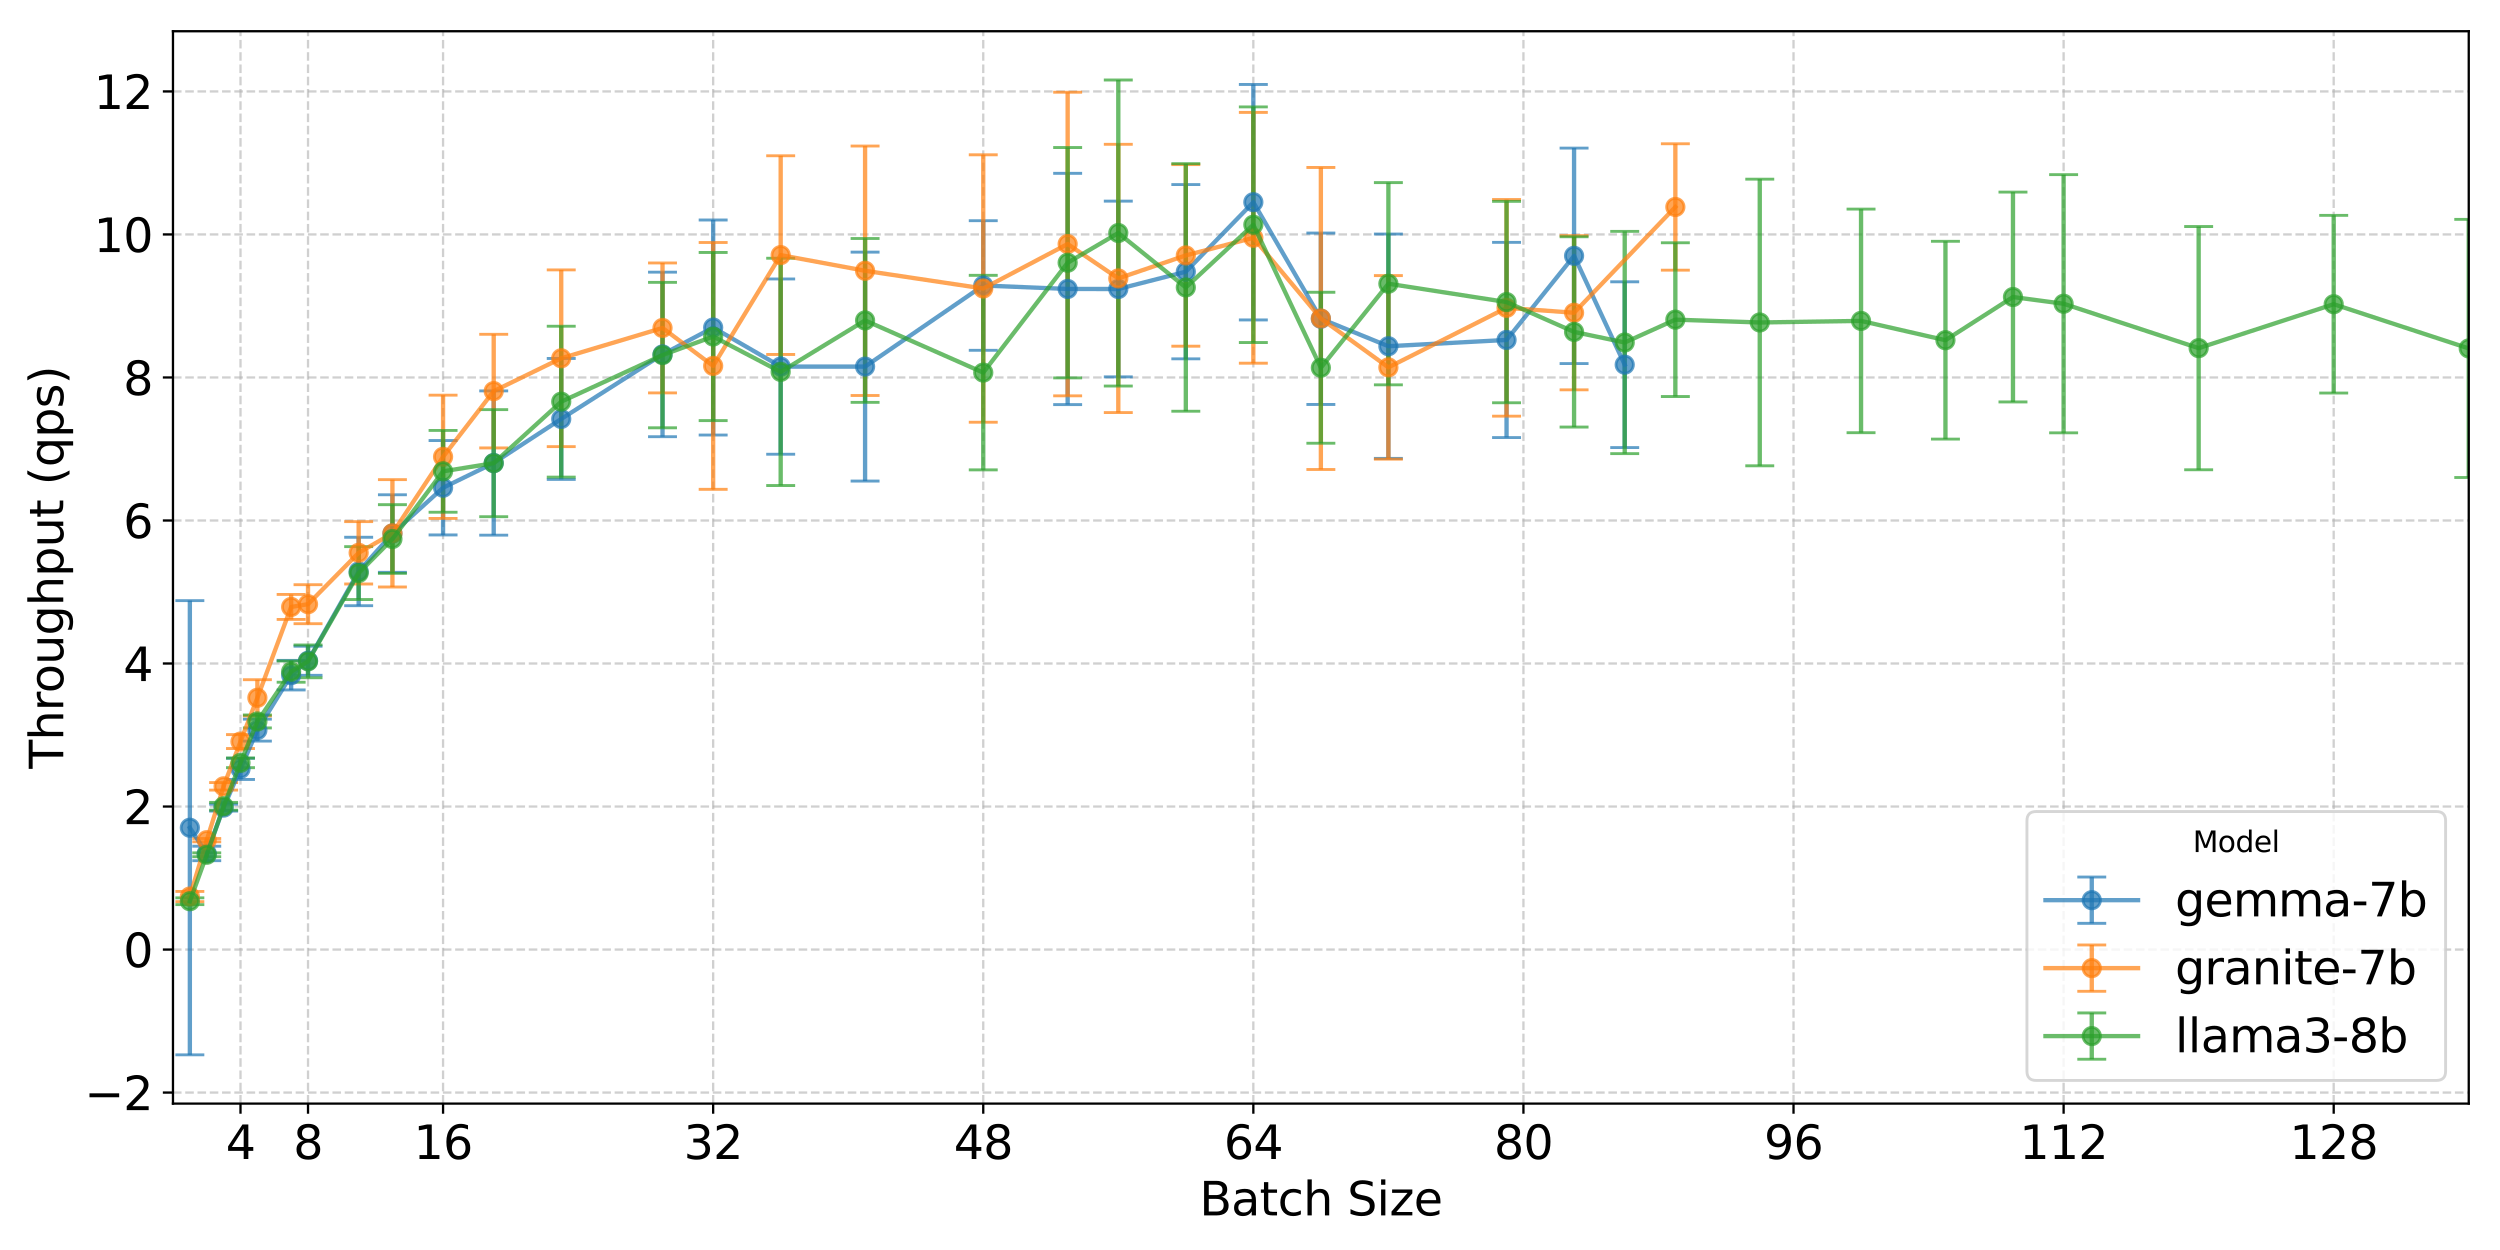 <?xml version="1.0" encoding="utf-8" standalone="no"?>
<!DOCTYPE svg PUBLIC "-//W3C//DTD SVG 1.1//EN"
  "http://www.w3.org/Graphics/SVG/1.1/DTD/svg11.dtd">
<svg xmlns:xlink="http://www.w3.org/1999/xlink" width="864pt" height="432pt" viewBox="0 0 864 432" xmlns="http://www.w3.org/2000/svg" version="1.1">
 <defs>
  <style type="text/css">*{stroke-linejoin: round; stroke-linecap: butt}</style>
 </defs>
 <g id="figure_1">
  <g id="patch_1">
   <path d="M 0 432 
L 864 432 
L 864 0 
L 0 0 
z
" style="fill: #ffffff"/>
  </g>
  <g id="axes_1">
   <g id="patch_2">
    <path d="M 59.78 381.4 
L 853.2 381.4 
L 853.2 10.8 
L 59.78 10.8 
z
" style="fill: #ffffff"/>
   </g>
   <g id="matplotlib.axis_1">
    <g id="xtick_1">
     <g id="line2d_1">
      <path d="M 246.467 381.4 
L 246.467 10.8 
" clip-path="url(#p90596a17dc)" style="fill: none; stroke-dasharray: 2.96,1.28; stroke-dashoffset: 0; stroke: #b0b0b0; stroke-opacity: 0.6; stroke-width: 0.8"/>
     </g>
     <g id="line2d_2">
      <defs>
       <path id="mf3c2219662" d="M 0 0 
L 0 3.5 
" style="stroke: #000000; stroke-width: 0.8"/>
      </defs>
      <g>
       <use xlink:href="#mf3c2219662" x="246.467" y="381.4" style="stroke: #000000; stroke-width: 0.8"/>
      </g>
     </g>
     <g id="text_1">
      <!-- 32 -->
      <g transform="translate(236.287 400.558) scale(0.16 -0.16)">
       <defs>
        <path id="DejaVuSans-33" d="M 2597 2516 
Q 3050 2419 3304 2112 
Q 3559 1806 3559 1356 
Q 3559 666 3084 287 
Q 2609 -91 1734 -91 
Q 1441 -91 1130 -33 
Q 819 25 488 141 
L 488 750 
Q 750 597 1062 519 
Q 1375 441 1716 441 
Q 2309 441 2620 675 
Q 2931 909 2931 1356 
Q 2931 1769 2642 2001 
Q 2353 2234 1838 2234 
L 1294 2234 
L 1294 2753 
L 1863 2753 
Q 2328 2753 2575 2939 
Q 2822 3125 2822 3475 
Q 2822 3834 2567 4026 
Q 2313 4219 1838 4219 
Q 1578 4219 1281 4162 
Q 984 4106 628 3988 
L 628 4550 
Q 988 4650 1302 4700 
Q 1616 4750 1894 4750 
Q 2613 4750 3031 4423 
Q 3450 4097 3450 3541 
Q 3450 3153 3228 2886 
Q 3006 2619 2597 2516 
z
" transform="scale(0.016)"/>
        <path id="DejaVuSans-32" d="M 1228 531 
L 3431 531 
L 3431 0 
L 469 0 
L 469 531 
Q 828 903 1448 1529 
Q 2069 2156 2228 2338 
Q 2531 2678 2651 2914 
Q 2772 3150 2772 3378 
Q 2772 3750 2511 3984 
Q 2250 4219 1831 4219 
Q 1534 4219 1204 4116 
Q 875 4013 500 3803 
L 500 4441 
Q 881 4594 1212 4672 
Q 1544 4750 1819 4750 
Q 2544 4750 2975 4387 
Q 3406 4025 3406 3419 
Q 3406 3131 3298 2873 
Q 3191 2616 2906 2266 
Q 2828 2175 2409 1742 
Q 1991 1309 1228 531 
z
" transform="scale(0.016)"/>
       </defs>
       <use xlink:href="#DejaVuSans-33"/>
       <use xlink:href="#DejaVuSans-32" x="63.623"/>
      </g>
     </g>
    </g>
    <g id="xtick_2">
     <g id="line2d_3">
      <path d="M 433.154 381.4 
L 433.154 10.8 
" clip-path="url(#p90596a17dc)" style="fill: none; stroke-dasharray: 2.96,1.28; stroke-dashoffset: 0; stroke: #b0b0b0; stroke-opacity: 0.6; stroke-width: 0.8"/>
     </g>
     <g id="line2d_4">
      <g>
       <use xlink:href="#mf3c2219662" x="433.154" y="381.4" style="stroke: #000000; stroke-width: 0.8"/>
      </g>
     </g>
     <g id="text_2">
      <!-- 64 -->
      <g transform="translate(422.974 400.558) scale(0.16 -0.16)">
       <defs>
        <path id="DejaVuSans-36" d="M 2113 2584 
Q 1688 2584 1439 2293 
Q 1191 2003 1191 1497 
Q 1191 994 1439 701 
Q 1688 409 2113 409 
Q 2538 409 2786 701 
Q 3034 994 3034 1497 
Q 3034 2003 2786 2293 
Q 2538 2584 2113 2584 
z
M 3366 4563 
L 3366 3988 
Q 3128 4100 2886 4159 
Q 2644 4219 2406 4219 
Q 1781 4219 1451 3797 
Q 1122 3375 1075 2522 
Q 1259 2794 1537 2939 
Q 1816 3084 2150 3084 
Q 2853 3084 3261 2657 
Q 3669 2231 3669 1497 
Q 3669 778 3244 343 
Q 2819 -91 2113 -91 
Q 1303 -91 875 529 
Q 447 1150 447 2328 
Q 447 3434 972 4092 
Q 1497 4750 2381 4750 
Q 2619 4750 2861 4703 
Q 3103 4656 3366 4563 
z
" transform="scale(0.016)"/>
        <path id="DejaVuSans-34" d="M 2419 4116 
L 825 1625 
L 2419 1625 
L 2419 4116 
z
M 2253 4666 
L 3047 4666 
L 3047 1625 
L 3713 1625 
L 3713 1100 
L 3047 1100 
L 3047 0 
L 2419 0 
L 2419 1100 
L 313 1100 
L 313 1709 
L 2253 4666 
z
" transform="scale(0.016)"/>
       </defs>
       <use xlink:href="#DejaVuSans-36"/>
       <use xlink:href="#DejaVuSans-34" x="63.623"/>
      </g>
     </g>
    </g>
    <g id="xtick_3">
     <g id="line2d_5">
      <path d="M 806.528 381.4 
L 806.528 10.8 
" clip-path="url(#p90596a17dc)" style="fill: none; stroke-dasharray: 2.96,1.28; stroke-dashoffset: 0; stroke: #b0b0b0; stroke-opacity: 0.6; stroke-width: 0.8"/>
     </g>
     <g id="line2d_6">
      <g>
       <use xlink:href="#mf3c2219662" x="806.528" y="381.4" style="stroke: #000000; stroke-width: 0.8"/>
      </g>
     </g>
     <g id="text_3">
      <!-- 128 -->
      <g transform="translate(791.258 400.558) scale(0.16 -0.16)">
       <defs>
        <path id="DejaVuSans-31" d="M 794 531 
L 1825 531 
L 1825 4091 
L 703 3866 
L 703 4441 
L 1819 4666 
L 2450 4666 
L 2450 531 
L 3481 531 
L 3481 0 
L 794 0 
L 794 531 
z
" transform="scale(0.016)"/>
        <path id="DejaVuSans-38" d="M 2034 2216 
Q 1584 2216 1326 1975 
Q 1069 1734 1069 1313 
Q 1069 891 1326 650 
Q 1584 409 2034 409 
Q 2484 409 2743 651 
Q 3003 894 3003 1313 
Q 3003 1734 2745 1975 
Q 2488 2216 2034 2216 
z
M 1403 2484 
Q 997 2584 770 2862 
Q 544 3141 544 3541 
Q 544 4100 942 4425 
Q 1341 4750 2034 4750 
Q 2731 4750 3128 4425 
Q 3525 4100 3525 3541 
Q 3525 3141 3298 2862 
Q 3072 2584 2669 2484 
Q 3125 2378 3379 2068 
Q 3634 1759 3634 1313 
Q 3634 634 3220 271 
Q 2806 -91 2034 -91 
Q 1263 -91 848 271 
Q 434 634 434 1313 
Q 434 1759 690 2068 
Q 947 2378 1403 2484 
z
M 1172 3481 
Q 1172 3119 1398 2916 
Q 1625 2713 2034 2713 
Q 2441 2713 2670 2916 
Q 2900 3119 2900 3481 
Q 2900 3844 2670 4047 
Q 2441 4250 2034 4250 
Q 1625 4250 1398 4047 
Q 1172 3844 1172 3481 
z
" transform="scale(0.016)"/>
       </defs>
       <use xlink:href="#DejaVuSans-31"/>
       <use xlink:href="#DejaVuSans-32" x="63.623"/>
       <use xlink:href="#DejaVuSans-38" x="127.246"/>
      </g>
     </g>
    </g>
    <g id="xtick_4">
     <g id="line2d_7">
      <path d="M 619.841 381.4 
L 619.841 10.8 
" clip-path="url(#p90596a17dc)" style="fill: none; stroke-dasharray: 2.96,1.28; stroke-dashoffset: 0; stroke: #b0b0b0; stroke-opacity: 0.6; stroke-width: 0.8"/>
     </g>
     <g id="line2d_8">
      <g>
       <use xlink:href="#mf3c2219662" x="619.841" y="381.4" style="stroke: #000000; stroke-width: 0.8"/>
      </g>
     </g>
     <g id="text_4">
      <!-- 96 -->
      <g transform="translate(609.661 400.558) scale(0.16 -0.16)">
       <defs>
        <path id="DejaVuSans-39" d="M 703 97 
L 703 672 
Q 941 559 1184 500 
Q 1428 441 1663 441 
Q 2288 441 2617 861 
Q 2947 1281 2994 2138 
Q 2813 1869 2534 1725 
Q 2256 1581 1919 1581 
Q 1219 1581 811 2004 
Q 403 2428 403 3163 
Q 403 3881 828 4315 
Q 1253 4750 1959 4750 
Q 2769 4750 3195 4129 
Q 3622 3509 3622 2328 
Q 3622 1225 3098 567 
Q 2575 -91 1691 -91 
Q 1453 -91 1209 -44 
Q 966 3 703 97 
z
M 1959 2075 
Q 2384 2075 2632 2365 
Q 2881 2656 2881 3163 
Q 2881 3666 2632 3958 
Q 2384 4250 1959 4250 
Q 1534 4250 1286 3958 
Q 1038 3666 1038 3163 
Q 1038 2656 1286 2365 
Q 1534 2075 1959 2075 
z
" transform="scale(0.016)"/>
       </defs>
       <use xlink:href="#DejaVuSans-39"/>
       <use xlink:href="#DejaVuSans-36" x="63.623"/>
      </g>
     </g>
    </g>
    <g id="xtick_5">
     <g id="line2d_9">
      <path d="M 83.116 381.4 
L 83.116 10.8 
" clip-path="url(#p90596a17dc)" style="fill: none; stroke-dasharray: 2.96,1.28; stroke-dashoffset: 0; stroke: #b0b0b0; stroke-opacity: 0.6; stroke-width: 0.8"/>
     </g>
     <g id="line2d_10">
      <g>
       <use xlink:href="#mf3c2219662" x="83.116" y="381.4" style="stroke: #000000; stroke-width: 0.8"/>
      </g>
     </g>
     <g id="text_5">
      <!-- 4 -->
      <g transform="translate(78.026 400.558) scale(0.16 -0.16)">
       <use xlink:href="#DejaVuSans-34"/>
      </g>
     </g>
    </g>
    <g id="xtick_6">
     <g id="line2d_11">
      <path d="M 106.452 381.4 
L 106.452 10.8 
" clip-path="url(#p90596a17dc)" style="fill: none; stroke-dasharray: 2.96,1.28; stroke-dashoffset: 0; stroke: #b0b0b0; stroke-opacity: 0.6; stroke-width: 0.8"/>
     </g>
     <g id="line2d_12">
      <g>
       <use xlink:href="#mf3c2219662" x="106.452" y="381.4" style="stroke: #000000; stroke-width: 0.8"/>
      </g>
     </g>
     <g id="text_6">
      <!-- 8 -->
      <g transform="translate(101.362 400.558) scale(0.16 -0.16)">
       <use xlink:href="#DejaVuSans-38"/>
      </g>
     </g>
    </g>
    <g id="xtick_7">
     <g id="line2d_13">
      <path d="M 153.124 381.4 
L 153.124 10.8 
" clip-path="url(#p90596a17dc)" style="fill: none; stroke-dasharray: 2.96,1.28; stroke-dashoffset: 0; stroke: #b0b0b0; stroke-opacity: 0.6; stroke-width: 0.8"/>
     </g>
     <g id="line2d_14">
      <g>
       <use xlink:href="#mf3c2219662" x="153.124" y="381.4" style="stroke: #000000; stroke-width: 0.8"/>
      </g>
     </g>
     <g id="text_7">
      <!-- 16 -->
      <g transform="translate(142.944 400.558) scale(0.16 -0.16)">
       <use xlink:href="#DejaVuSans-31"/>
       <use xlink:href="#DejaVuSans-36" x="63.623"/>
      </g>
     </g>
    </g>
    <g id="xtick_8">
     <g id="line2d_15">
      <path d="M 339.811 381.4 
L 339.811 10.8 
" clip-path="url(#p90596a17dc)" style="fill: none; stroke-dasharray: 2.96,1.28; stroke-dashoffset: 0; stroke: #b0b0b0; stroke-opacity: 0.6; stroke-width: 0.8"/>
     </g>
     <g id="line2d_16">
      <g>
       <use xlink:href="#mf3c2219662" x="339.811" y="381.4" style="stroke: #000000; stroke-width: 0.8"/>
      </g>
     </g>
     <g id="text_8">
      <!-- 48 -->
      <g transform="translate(329.631 400.558) scale(0.16 -0.16)">
       <use xlink:href="#DejaVuSans-34"/>
       <use xlink:href="#DejaVuSans-38" x="63.623"/>
      </g>
     </g>
    </g>
    <g id="xtick_9">
     <g id="line2d_17">
      <path d="M 526.498 381.4 
L 526.498 10.8 
" clip-path="url(#p90596a17dc)" style="fill: none; stroke-dasharray: 2.96,1.28; stroke-dashoffset: 0; stroke: #b0b0b0; stroke-opacity: 0.6; stroke-width: 0.8"/>
     </g>
     <g id="line2d_18">
      <g>
       <use xlink:href="#mf3c2219662" x="526.498" y="381.4" style="stroke: #000000; stroke-width: 0.8"/>
      </g>
     </g>
     <g id="text_9">
      <!-- 80 -->
      <g transform="translate(516.318 400.558) scale(0.16 -0.16)">
       <defs>
        <path id="DejaVuSans-30" d="M 2034 4250 
Q 1547 4250 1301 3770 
Q 1056 3291 1056 2328 
Q 1056 1369 1301 889 
Q 1547 409 2034 409 
Q 2525 409 2770 889 
Q 3016 1369 3016 2328 
Q 3016 3291 2770 3770 
Q 2525 4250 2034 4250 
z
M 2034 4750 
Q 2819 4750 3233 4129 
Q 3647 3509 3647 2328 
Q 3647 1150 3233 529 
Q 2819 -91 2034 -91 
Q 1250 -91 836 529 
Q 422 1150 422 2328 
Q 422 3509 836 4129 
Q 1250 4750 2034 4750 
z
" transform="scale(0.016)"/>
       </defs>
       <use xlink:href="#DejaVuSans-38"/>
       <use xlink:href="#DejaVuSans-30" x="63.623"/>
      </g>
     </g>
    </g>
    <g id="xtick_10">
     <g id="line2d_19">
      <path d="M 713.185 381.4 
L 713.185 10.8 
" clip-path="url(#p90596a17dc)" style="fill: none; stroke-dasharray: 2.96,1.28; stroke-dashoffset: 0; stroke: #b0b0b0; stroke-opacity: 0.6; stroke-width: 0.8"/>
     </g>
     <g id="line2d_20">
      <g>
       <use xlink:href="#mf3c2219662" x="713.185" y="381.4" style="stroke: #000000; stroke-width: 0.8"/>
      </g>
     </g>
     <g id="text_10">
      <!-- 112 -->
      <g transform="translate(697.915 400.558) scale(0.16 -0.16)">
       <use xlink:href="#DejaVuSans-31"/>
       <use xlink:href="#DejaVuSans-31" x="63.623"/>
       <use xlink:href="#DejaVuSans-32" x="127.246"/>
      </g>
     </g>
    </g>
    <g id="text_11">
     <!-- Batch Size -->
     <g transform="translate(414.529 420.043) scale(0.16 -0.16)">
      <defs>
       <path id="DejaVuSans-42" d="M 1259 2228 
L 1259 519 
L 2272 519 
Q 2781 519 3026 730 
Q 3272 941 3272 1375 
Q 3272 1813 3026 2020 
Q 2781 2228 2272 2228 
L 1259 2228 
z
M 1259 4147 
L 1259 2741 
L 2194 2741 
Q 2656 2741 2882 2914 
Q 3109 3088 3109 3444 
Q 3109 3797 2882 3972 
Q 2656 4147 2194 4147 
L 1259 4147 
z
M 628 4666 
L 2241 4666 
Q 2963 4666 3353 4366 
Q 3744 4066 3744 3513 
Q 3744 3084 3544 2831 
Q 3344 2578 2956 2516 
Q 3422 2416 3680 2098 
Q 3938 1781 3938 1306 
Q 3938 681 3513 340 
Q 3088 0 2303 0 
L 628 0 
L 628 4666 
z
" transform="scale(0.016)"/>
       <path id="DejaVuSans-61" d="M 2194 1759 
Q 1497 1759 1228 1600 
Q 959 1441 959 1056 
Q 959 750 1161 570 
Q 1363 391 1709 391 
Q 2188 391 2477 730 
Q 2766 1069 2766 1631 
L 2766 1759 
L 2194 1759 
z
M 3341 1997 
L 3341 0 
L 2766 0 
L 2766 531 
Q 2569 213 2275 61 
Q 1981 -91 1556 -91 
Q 1019 -91 701 211 
Q 384 513 384 1019 
Q 384 1609 779 1909 
Q 1175 2209 1959 2209 
L 2766 2209 
L 2766 2266 
Q 2766 2663 2505 2880 
Q 2244 3097 1772 3097 
Q 1472 3097 1187 3025 
Q 903 2953 641 2809 
L 641 3341 
Q 956 3463 1253 3523 
Q 1550 3584 1831 3584 
Q 2591 3584 2966 3190 
Q 3341 2797 3341 1997 
z
" transform="scale(0.016)"/>
       <path id="DejaVuSans-74" d="M 1172 4494 
L 1172 3500 
L 2356 3500 
L 2356 3053 
L 1172 3053 
L 1172 1153 
Q 1172 725 1289 603 
Q 1406 481 1766 481 
L 2356 481 
L 2356 0 
L 1766 0 
Q 1100 0 847 248 
Q 594 497 594 1153 
L 594 3053 
L 172 3053 
L 172 3500 
L 594 3500 
L 594 4494 
L 1172 4494 
z
" transform="scale(0.016)"/>
       <path id="DejaVuSans-63" d="M 3122 3366 
L 3122 2828 
Q 2878 2963 2633 3030 
Q 2388 3097 2138 3097 
Q 1578 3097 1268 2742 
Q 959 2388 959 1747 
Q 959 1106 1268 751 
Q 1578 397 2138 397 
Q 2388 397 2633 464 
Q 2878 531 3122 666 
L 3122 134 
Q 2881 22 2623 -34 
Q 2366 -91 2075 -91 
Q 1284 -91 818 406 
Q 353 903 353 1747 
Q 353 2603 823 3093 
Q 1294 3584 2113 3584 
Q 2378 3584 2631 3529 
Q 2884 3475 3122 3366 
z
" transform="scale(0.016)"/>
       <path id="DejaVuSans-68" d="M 3513 2113 
L 3513 0 
L 2938 0 
L 2938 2094 
Q 2938 2591 2744 2837 
Q 2550 3084 2163 3084 
Q 1697 3084 1428 2787 
Q 1159 2491 1159 1978 
L 1159 0 
L 581 0 
L 581 4863 
L 1159 4863 
L 1159 2956 
Q 1366 3272 1645 3428 
Q 1925 3584 2291 3584 
Q 2894 3584 3203 3211 
Q 3513 2838 3513 2113 
z
" transform="scale(0.016)"/>
       <path id="DejaVuSans-20" transform="scale(0.016)"/>
       <path id="DejaVuSans-53" d="M 3425 4513 
L 3425 3897 
Q 3066 4069 2747 4153 
Q 2428 4238 2131 4238 
Q 1616 4238 1336 4038 
Q 1056 3838 1056 3469 
Q 1056 3159 1242 3001 
Q 1428 2844 1947 2747 
L 2328 2669 
Q 3034 2534 3370 2195 
Q 3706 1856 3706 1288 
Q 3706 609 3251 259 
Q 2797 -91 1919 -91 
Q 1588 -91 1214 -16 
Q 841 59 441 206 
L 441 856 
Q 825 641 1194 531 
Q 1563 422 1919 422 
Q 2459 422 2753 634 
Q 3047 847 3047 1241 
Q 3047 1584 2836 1778 
Q 2625 1972 2144 2069 
L 1759 2144 
Q 1053 2284 737 2584 
Q 422 2884 422 3419 
Q 422 4038 858 4394 
Q 1294 4750 2059 4750 
Q 2388 4750 2728 4690 
Q 3069 4631 3425 4513 
z
" transform="scale(0.016)"/>
       <path id="DejaVuSans-69" d="M 603 3500 
L 1178 3500 
L 1178 0 
L 603 0 
L 603 3500 
z
M 603 4863 
L 1178 4863 
L 1178 4134 
L 603 4134 
L 603 4863 
z
" transform="scale(0.016)"/>
       <path id="DejaVuSans-7a" d="M 353 3500 
L 3084 3500 
L 3084 2975 
L 922 459 
L 3084 459 
L 3084 0 
L 275 0 
L 275 525 
L 2438 3041 
L 353 3041 
L 353 3500 
z
" transform="scale(0.016)"/>
       <path id="DejaVuSans-65" d="M 3597 1894 
L 3597 1613 
L 953 1613 
Q 991 1019 1311 708 
Q 1631 397 2203 397 
Q 2534 397 2845 478 
Q 3156 559 3463 722 
L 3463 178 
Q 3153 47 2828 -22 
Q 2503 -91 2169 -91 
Q 1331 -91 842 396 
Q 353 884 353 1716 
Q 353 2575 817 3079 
Q 1281 3584 2069 3584 
Q 2775 3584 3186 3129 
Q 3597 2675 3597 1894 
z
M 3022 2063 
Q 3016 2534 2758 2815 
Q 2500 3097 2075 3097 
Q 1594 3097 1305 2825 
Q 1016 2553 972 2059 
L 3022 2063 
z
" transform="scale(0.016)"/>
      </defs>
      <use xlink:href="#DejaVuSans-42"/>
      <use xlink:href="#DejaVuSans-61" x="68.604"/>
      <use xlink:href="#DejaVuSans-74" x="129.883"/>
      <use xlink:href="#DejaVuSans-63" x="169.092"/>
      <use xlink:href="#DejaVuSans-68" x="224.072"/>
      <use xlink:href="#DejaVuSans-20" x="287.451"/>
      <use xlink:href="#DejaVuSans-53" x="319.238"/>
      <use xlink:href="#DejaVuSans-69" x="382.715"/>
      <use xlink:href="#DejaVuSans-7a" x="410.498"/>
      <use xlink:href="#DejaVuSans-65" x="462.988"/>
     </g>
    </g>
   </g>
   <g id="matplotlib.axis_2">
    <g id="ytick_1">
     <g id="line2d_21">
      <path d="M 59.78 377.593 
L 853.2 377.593 
" clip-path="url(#p90596a17dc)" style="fill: none; stroke-dasharray: 2.96,1.28; stroke-dashoffset: 0; stroke: #b0b0b0; stroke-opacity: 0.6; stroke-width: 0.8"/>
     </g>
     <g id="line2d_22">
      <defs>
       <path id="m0b6aa5c2cf" d="M 0 0 
L -3.5 0 
" style="stroke: #000000; stroke-width: 0.8"/>
      </defs>
      <g>
       <use xlink:href="#m0b6aa5c2cf" x="59.78" y="377.593" style="stroke: #000000; stroke-width: 0.8"/>
      </g>
     </g>
     <g id="text_12">
      <!-- −2 -->
      <g transform="translate(29.192 383.672) scale(0.16 -0.16)">
       <defs>
        <path id="DejaVuSans-2212" d="M 678 2272 
L 4684 2272 
L 4684 1741 
L 678 1741 
L 678 2272 
z
" transform="scale(0.016)"/>
       </defs>
       <use xlink:href="#DejaVuSans-2212"/>
       <use xlink:href="#DejaVuSans-32" x="83.789"/>
      </g>
     </g>
    </g>
    <g id="ytick_2">
     <g id="line2d_23">
      <path d="M 59.78 328.165 
L 853.2 328.165 
" clip-path="url(#p90596a17dc)" style="fill: none; stroke-dasharray: 2.96,1.28; stroke-dashoffset: 0; stroke: #b0b0b0; stroke-opacity: 0.6; stroke-width: 0.8"/>
     </g>
     <g id="line2d_24">
      <g>
       <use xlink:href="#m0b6aa5c2cf" x="59.78" y="328.165" style="stroke: #000000; stroke-width: 0.8"/>
      </g>
     </g>
     <g id="text_13">
      <!-- 0 -->
      <g transform="translate(42.6 334.244) scale(0.16 -0.16)">
       <use xlink:href="#DejaVuSans-30"/>
      </g>
     </g>
    </g>
    <g id="ytick_3">
     <g id="line2d_25">
      <path d="M 59.78 278.737 
L 853.2 278.737 
" clip-path="url(#p90596a17dc)" style="fill: none; stroke-dasharray: 2.96,1.28; stroke-dashoffset: 0; stroke: #b0b0b0; stroke-opacity: 0.6; stroke-width: 0.8"/>
     </g>
     <g id="line2d_26">
      <g>
       <use xlink:href="#m0b6aa5c2cf" x="59.78" y="278.737" style="stroke: #000000; stroke-width: 0.8"/>
      </g>
     </g>
     <g id="text_14">
      <!-- 2 -->
      <g transform="translate(42.6 284.816) scale(0.16 -0.16)">
       <use xlink:href="#DejaVuSans-32"/>
      </g>
     </g>
    </g>
    <g id="ytick_4">
     <g id="line2d_27">
      <path d="M 59.78 229.309 
L 853.2 229.309 
" clip-path="url(#p90596a17dc)" style="fill: none; stroke-dasharray: 2.96,1.28; stroke-dashoffset: 0; stroke: #b0b0b0; stroke-opacity: 0.6; stroke-width: 0.8"/>
     </g>
     <g id="line2d_28">
      <g>
       <use xlink:href="#m0b6aa5c2cf" x="59.78" y="229.309" style="stroke: #000000; stroke-width: 0.8"/>
      </g>
     </g>
     <g id="text_15">
      <!-- 4 -->
      <g transform="translate(42.6 235.388) scale(0.16 -0.16)">
       <use xlink:href="#DejaVuSans-34"/>
      </g>
     </g>
    </g>
    <g id="ytick_5">
     <g id="line2d_29">
      <path d="M 59.78 179.881 
L 853.2 179.881 
" clip-path="url(#p90596a17dc)" style="fill: none; stroke-dasharray: 2.96,1.28; stroke-dashoffset: 0; stroke: #b0b0b0; stroke-opacity: 0.6; stroke-width: 0.8"/>
     </g>
     <g id="line2d_30">
      <g>
       <use xlink:href="#m0b6aa5c2cf" x="59.78" y="179.881" style="stroke: #000000; stroke-width: 0.8"/>
      </g>
     </g>
     <g id="text_16">
      <!-- 6 -->
      <g transform="translate(42.6 185.96) scale(0.16 -0.16)">
       <use xlink:href="#DejaVuSans-36"/>
      </g>
     </g>
    </g>
    <g id="ytick_6">
     <g id="line2d_31">
      <path d="M 59.78 130.453 
L 853.2 130.453 
" clip-path="url(#p90596a17dc)" style="fill: none; stroke-dasharray: 2.96,1.28; stroke-dashoffset: 0; stroke: #b0b0b0; stroke-opacity: 0.6; stroke-width: 0.8"/>
     </g>
     <g id="line2d_32">
      <g>
       <use xlink:href="#m0b6aa5c2cf" x="59.78" y="130.453" style="stroke: #000000; stroke-width: 0.8"/>
      </g>
     </g>
     <g id="text_17">
      <!-- 8 -->
      <g transform="translate(42.6 136.532) scale(0.16 -0.16)">
       <use xlink:href="#DejaVuSans-38"/>
      </g>
     </g>
    </g>
    <g id="ytick_7">
     <g id="line2d_33">
      <path d="M 59.78 81.025 
L 853.2 81.025 
" clip-path="url(#p90596a17dc)" style="fill: none; stroke-dasharray: 2.96,1.28; stroke-dashoffset: 0; stroke: #b0b0b0; stroke-opacity: 0.6; stroke-width: 0.8"/>
     </g>
     <g id="line2d_34">
      <g>
       <use xlink:href="#m0b6aa5c2cf" x="59.78" y="81.025" style="stroke: #000000; stroke-width: 0.8"/>
      </g>
     </g>
     <g id="text_18">
      <!-- 10 -->
      <g transform="translate(32.42 87.104) scale(0.16 -0.16)">
       <use xlink:href="#DejaVuSans-31"/>
       <use xlink:href="#DejaVuSans-30" x="63.623"/>
      </g>
     </g>
    </g>
    <g id="ytick_8">
     <g id="line2d_35">
      <path d="M 59.78 31.597 
L 853.2 31.597 
" clip-path="url(#p90596a17dc)" style="fill: none; stroke-dasharray: 2.96,1.28; stroke-dashoffset: 0; stroke: #b0b0b0; stroke-opacity: 0.6; stroke-width: 0.8"/>
     </g>
     <g id="line2d_36">
      <g>
       <use xlink:href="#m0b6aa5c2cf" x="59.78" y="31.597" style="stroke: #000000; stroke-width: 0.8"/>
      </g>
     </g>
     <g id="text_19">
      <!-- 12 -->
      <g transform="translate(32.42 37.676) scale(0.16 -0.16)">
       <use xlink:href="#DejaVuSans-31"/>
       <use xlink:href="#DejaVuSans-32" x="63.623"/>
      </g>
     </g>
    </g>
    <g id="text_20">
     <!-- Throughput (qps) -->
     <g transform="translate(21.865 265.674) rotate(-90) scale(0.16 -0.16)">
      <defs>
       <path id="DejaVuSans-54" d="M -19 4666 
L 3928 4666 
L 3928 4134 
L 2272 4134 
L 2272 0 
L 1638 0 
L 1638 4134 
L -19 4134 
L -19 4666 
z
" transform="scale(0.016)"/>
       <path id="DejaVuSans-72" d="M 2631 2963 
Q 2534 3019 2420 3045 
Q 2306 3072 2169 3072 
Q 1681 3072 1420 2755 
Q 1159 2438 1159 1844 
L 1159 0 
L 581 0 
L 581 3500 
L 1159 3500 
L 1159 2956 
Q 1341 3275 1631 3429 
Q 1922 3584 2338 3584 
Q 2397 3584 2469 3576 
Q 2541 3569 2628 3553 
L 2631 2963 
z
" transform="scale(0.016)"/>
       <path id="DejaVuSans-6f" d="M 1959 3097 
Q 1497 3097 1228 2736 
Q 959 2375 959 1747 
Q 959 1119 1226 758 
Q 1494 397 1959 397 
Q 2419 397 2687 759 
Q 2956 1122 2956 1747 
Q 2956 2369 2687 2733 
Q 2419 3097 1959 3097 
z
M 1959 3584 
Q 2709 3584 3137 3096 
Q 3566 2609 3566 1747 
Q 3566 888 3137 398 
Q 2709 -91 1959 -91 
Q 1206 -91 779 398 
Q 353 888 353 1747 
Q 353 2609 779 3096 
Q 1206 3584 1959 3584 
z
" transform="scale(0.016)"/>
       <path id="DejaVuSans-75" d="M 544 1381 
L 544 3500 
L 1119 3500 
L 1119 1403 
Q 1119 906 1312 657 
Q 1506 409 1894 409 
Q 2359 409 2629 706 
Q 2900 1003 2900 1516 
L 2900 3500 
L 3475 3500 
L 3475 0 
L 2900 0 
L 2900 538 
Q 2691 219 2414 64 
Q 2138 -91 1772 -91 
Q 1169 -91 856 284 
Q 544 659 544 1381 
z
M 1991 3584 
L 1991 3584 
z
" transform="scale(0.016)"/>
       <path id="DejaVuSans-67" d="M 2906 1791 
Q 2906 2416 2648 2759 
Q 2391 3103 1925 3103 
Q 1463 3103 1205 2759 
Q 947 2416 947 1791 
Q 947 1169 1205 825 
Q 1463 481 1925 481 
Q 2391 481 2648 825 
Q 2906 1169 2906 1791 
z
M 3481 434 
Q 3481 -459 3084 -895 
Q 2688 -1331 1869 -1331 
Q 1566 -1331 1297 -1286 
Q 1028 -1241 775 -1147 
L 775 -588 
Q 1028 -725 1275 -790 
Q 1522 -856 1778 -856 
Q 2344 -856 2625 -561 
Q 2906 -266 2906 331 
L 2906 616 
Q 2728 306 2450 153 
Q 2172 0 1784 0 
Q 1141 0 747 490 
Q 353 981 353 1791 
Q 353 2603 747 3093 
Q 1141 3584 1784 3584 
Q 2172 3584 2450 3431 
Q 2728 3278 2906 2969 
L 2906 3500 
L 3481 3500 
L 3481 434 
z
" transform="scale(0.016)"/>
       <path id="DejaVuSans-70" d="M 1159 525 
L 1159 -1331 
L 581 -1331 
L 581 3500 
L 1159 3500 
L 1159 2969 
Q 1341 3281 1617 3432 
Q 1894 3584 2278 3584 
Q 2916 3584 3314 3078 
Q 3713 2572 3713 1747 
Q 3713 922 3314 415 
Q 2916 -91 2278 -91 
Q 1894 -91 1617 61 
Q 1341 213 1159 525 
z
M 3116 1747 
Q 3116 2381 2855 2742 
Q 2594 3103 2138 3103 
Q 1681 3103 1420 2742 
Q 1159 2381 1159 1747 
Q 1159 1113 1420 752 
Q 1681 391 2138 391 
Q 2594 391 2855 752 
Q 3116 1113 3116 1747 
z
" transform="scale(0.016)"/>
       <path id="DejaVuSans-28" d="M 1984 4856 
Q 1566 4138 1362 3434 
Q 1159 2731 1159 2009 
Q 1159 1288 1364 580 
Q 1569 -128 1984 -844 
L 1484 -844 
Q 1016 -109 783 600 
Q 550 1309 550 2009 
Q 550 2706 781 3412 
Q 1013 4119 1484 4856 
L 1984 4856 
z
" transform="scale(0.016)"/>
       <path id="DejaVuSans-71" d="M 947 1747 
Q 947 1113 1208 752 
Q 1469 391 1925 391 
Q 2381 391 2643 752 
Q 2906 1113 2906 1747 
Q 2906 2381 2643 2742 
Q 2381 3103 1925 3103 
Q 1469 3103 1208 2742 
Q 947 2381 947 1747 
z
M 2906 525 
Q 2725 213 2448 61 
Q 2172 -91 1784 -91 
Q 1150 -91 751 415 
Q 353 922 353 1747 
Q 353 2572 751 3078 
Q 1150 3584 1784 3584 
Q 2172 3584 2448 3432 
Q 2725 3281 2906 2969 
L 2906 3500 
L 3481 3500 
L 3481 -1331 
L 2906 -1331 
L 2906 525 
z
" transform="scale(0.016)"/>
       <path id="DejaVuSans-73" d="M 2834 3397 
L 2834 2853 
Q 2591 2978 2328 3040 
Q 2066 3103 1784 3103 
Q 1356 3103 1142 2972 
Q 928 2841 928 2578 
Q 928 2378 1081 2264 
Q 1234 2150 1697 2047 
L 1894 2003 
Q 2506 1872 2764 1633 
Q 3022 1394 3022 966 
Q 3022 478 2636 193 
Q 2250 -91 1575 -91 
Q 1294 -91 989 -36 
Q 684 19 347 128 
L 347 722 
Q 666 556 975 473 
Q 1284 391 1588 391 
Q 1994 391 2212 530 
Q 2431 669 2431 922 
Q 2431 1156 2273 1281 
Q 2116 1406 1581 1522 
L 1381 1569 
Q 847 1681 609 1914 
Q 372 2147 372 2553 
Q 372 3047 722 3315 
Q 1072 3584 1716 3584 
Q 2034 3584 2315 3537 
Q 2597 3491 2834 3397 
z
" transform="scale(0.016)"/>
       <path id="DejaVuSans-29" d="M 513 4856 
L 1013 4856 
Q 1481 4119 1714 3412 
Q 1947 2706 1947 2009 
Q 1947 1309 1714 600 
Q 1481 -109 1013 -844 
L 513 -844 
Q 928 -128 1133 580 
Q 1338 1288 1338 2009 
Q 1338 2731 1133 3434 
Q 928 4138 513 4856 
z
" transform="scale(0.016)"/>
      </defs>
      <use xlink:href="#DejaVuSans-54"/>
      <use xlink:href="#DejaVuSans-68" x="61.084"/>
      <use xlink:href="#DejaVuSans-72" x="124.463"/>
      <use xlink:href="#DejaVuSans-6f" x="163.326"/>
      <use xlink:href="#DejaVuSans-75" x="224.508"/>
      <use xlink:href="#DejaVuSans-67" x="287.887"/>
      <use xlink:href="#DejaVuSans-68" x="351.363"/>
      <use xlink:href="#DejaVuSans-70" x="414.742"/>
      <use xlink:href="#DejaVuSans-75" x="478.219"/>
      <use xlink:href="#DejaVuSans-74" x="541.598"/>
      <use xlink:href="#DejaVuSans-20" x="580.807"/>
      <use xlink:href="#DejaVuSans-28" x="612.594"/>
      <use xlink:href="#DejaVuSans-71" x="651.607"/>
      <use xlink:href="#DejaVuSans-70" x="715.084"/>
      <use xlink:href="#DejaVuSans-73" x="778.561"/>
      <use xlink:href="#DejaVuSans-29" x="830.66"/>
     </g>
    </g>
   </g>
   <g id="LineCollection_1">
    <path d="M 65.614 364.555 
L 65.614 207.575 
" clip-path="url(#p90596a17dc)" style="fill: none; stroke: #1f77b4; stroke-opacity: 0.7; stroke-width: 1.5"/>
    <path d="M 71.448 297.455 
L 71.448 292.444 
" clip-path="url(#p90596a17dc)" style="fill: none; stroke: #1f77b4; stroke-opacity: 0.7; stroke-width: 1.5"/>
    <path d="M 77.282 280.304 
L 77.282 277.912 
" clip-path="url(#p90596a17dc)" style="fill: none; stroke: #1f77b4; stroke-opacity: 0.7; stroke-width: 1.5"/>
    <path d="M 83.116 269.38 
L 83.116 262.071 
" clip-path="url(#p90596a17dc)" style="fill: none; stroke: #1f77b4; stroke-opacity: 0.7; stroke-width: 1.5"/>
    <path d="M 88.95 256.128 
L 88.95 248.532 
" clip-path="url(#p90596a17dc)" style="fill: none; stroke: #1f77b4; stroke-opacity: 0.7; stroke-width: 1.5"/>
    <path d="M 100.618 238.442 
L 100.618 228.233 
" clip-path="url(#p90596a17dc)" style="fill: none; stroke: #1f77b4; stroke-opacity: 0.7; stroke-width: 1.5"/>
    <path d="M 106.452 233.381 
L 106.452 223.334 
" clip-path="url(#p90596a17dc)" style="fill: none; stroke: #1f77b4; stroke-opacity: 0.7; stroke-width: 1.5"/>
    <path d="M 123.954 209.328 
L 123.954 185.676 
" clip-path="url(#p90596a17dc)" style="fill: none; stroke: #1f77b4; stroke-opacity: 0.7; stroke-width: 1.5"/>
    <path d="M 135.622 197.799 
L 135.622 170.984 
" clip-path="url(#p90596a17dc)" style="fill: none; stroke: #1f77b4; stroke-opacity: 0.7; stroke-width: 1.5"/>
    <path d="M 153.124 184.873 
L 153.124 152.251 
" clip-path="url(#p90596a17dc)" style="fill: none; stroke: #1f77b4; stroke-opacity: 0.7; stroke-width: 1.5"/>
    <path d="M 170.625 184.951 
L 170.625 135.095 
" clip-path="url(#p90596a17dc)" style="fill: none; stroke: #1f77b4; stroke-opacity: 0.7; stroke-width: 1.5"/>
    <path d="M 193.961 165.685 
L 193.961 123.889 
" clip-path="url(#p90596a17dc)" style="fill: none; stroke: #1f77b4; stroke-opacity: 0.7; stroke-width: 1.5"/>
    <path d="M 228.965 150.929 
L 228.965 94.061 
" clip-path="url(#p90596a17dc)" style="fill: none; stroke: #1f77b4; stroke-opacity: 0.7; stroke-width: 1.5"/>
    <path d="M 246.467 150.345 
L 246.467 76.036 
" clip-path="url(#p90596a17dc)" style="fill: none; stroke: #1f77b4; stroke-opacity: 0.7; stroke-width: 1.5"/>
    <path d="M 269.803 156.976 
L 269.803 96.417 
" clip-path="url(#p90596a17dc)" style="fill: none; stroke: #1f77b4; stroke-opacity: 0.7; stroke-width: 1.5"/>
    <path d="M 298.973 166.257 
L 298.973 87.136 
" clip-path="url(#p90596a17dc)" style="fill: none; stroke: #1f77b4; stroke-opacity: 0.7; stroke-width: 1.5"/>
    <path d="M 339.811 121.071 
L 339.811 76.271 
" clip-path="url(#p90596a17dc)" style="fill: none; stroke: #1f77b4; stroke-opacity: 0.7; stroke-width: 1.5"/>
    <path d="M 368.98 139.833 
L 368.98 59.905 
" clip-path="url(#p90596a17dc)" style="fill: none; stroke: #1f77b4; stroke-opacity: 0.7; stroke-width: 1.5"/>
    <path d="M 386.482 130.247 
L 386.482 69.516 
" clip-path="url(#p90596a17dc)" style="fill: none; stroke: #1f77b4; stroke-opacity: 0.7; stroke-width: 1.5"/>
    <path d="M 409.818 124.019 
L 409.818 63.783 
" clip-path="url(#p90596a17dc)" style="fill: none; stroke: #1f77b4; stroke-opacity: 0.7; stroke-width: 1.5"/>
    <path d="M 433.154 110.568 
L 433.154 29.19 
" clip-path="url(#p90596a17dc)" style="fill: none; stroke: #1f77b4; stroke-opacity: 0.7; stroke-width: 1.5"/>
    <path d="M 456.49 139.78 
L 456.49 80.546 
" clip-path="url(#p90596a17dc)" style="fill: none; stroke: #1f77b4; stroke-opacity: 0.7; stroke-width: 1.5"/>
    <path d="M 479.826 158.423 
L 479.826 80.883 
" clip-path="url(#p90596a17dc)" style="fill: none; stroke: #1f77b4; stroke-opacity: 0.7; stroke-width: 1.5"/>
    <path d="M 520.664 151.22 
L 520.664 83.755 
" clip-path="url(#p90596a17dc)" style="fill: none; stroke: #1f77b4; stroke-opacity: 0.7; stroke-width: 1.5"/>
    <path d="M 544 125.648 
L 544 51.181 
" clip-path="url(#p90596a17dc)" style="fill: none; stroke: #1f77b4; stroke-opacity: 0.7; stroke-width: 1.5"/>
    <path d="M 561.501 154.684 
L 561.501 97.387 
" clip-path="url(#p90596a17dc)" style="fill: none; stroke: #1f77b4; stroke-opacity: 0.7; stroke-width: 1.5"/>
   </g>
   <g id="line2d_37">
    <defs>
     <path id="m9fc9e7498f" d="M 5 0 
L -5 -0 
" style="stroke: #1f77b4; stroke-opacity: 0.7"/>
    </defs>
    <g clip-path="url(#p90596a17dc)">
     <use xlink:href="#m9fc9e7498f" x="65.614" y="364.555" style="fill: #1f77b4; fill-opacity: 0.7; stroke: #1f77b4; stroke-opacity: 0.7"/>
     <use xlink:href="#m9fc9e7498f" x="71.448" y="297.455" style="fill: #1f77b4; fill-opacity: 0.7; stroke: #1f77b4; stroke-opacity: 0.7"/>
     <use xlink:href="#m9fc9e7498f" x="77.282" y="280.304" style="fill: #1f77b4; fill-opacity: 0.7; stroke: #1f77b4; stroke-opacity: 0.7"/>
     <use xlink:href="#m9fc9e7498f" x="83.116" y="269.38" style="fill: #1f77b4; fill-opacity: 0.7; stroke: #1f77b4; stroke-opacity: 0.7"/>
     <use xlink:href="#m9fc9e7498f" x="88.95" y="256.128" style="fill: #1f77b4; fill-opacity: 0.7; stroke: #1f77b4; stroke-opacity: 0.7"/>
     <use xlink:href="#m9fc9e7498f" x="100.618" y="238.442" style="fill: #1f77b4; fill-opacity: 0.7; stroke: #1f77b4; stroke-opacity: 0.7"/>
     <use xlink:href="#m9fc9e7498f" x="106.452" y="233.381" style="fill: #1f77b4; fill-opacity: 0.7; stroke: #1f77b4; stroke-opacity: 0.7"/>
     <use xlink:href="#m9fc9e7498f" x="123.954" y="209.328" style="fill: #1f77b4; fill-opacity: 0.7; stroke: #1f77b4; stroke-opacity: 0.7"/>
     <use xlink:href="#m9fc9e7498f" x="135.622" y="197.799" style="fill: #1f77b4; fill-opacity: 0.7; stroke: #1f77b4; stroke-opacity: 0.7"/>
     <use xlink:href="#m9fc9e7498f" x="153.124" y="184.873" style="fill: #1f77b4; fill-opacity: 0.7; stroke: #1f77b4; stroke-opacity: 0.7"/>
     <use xlink:href="#m9fc9e7498f" x="170.625" y="184.951" style="fill: #1f77b4; fill-opacity: 0.7; stroke: #1f77b4; stroke-opacity: 0.7"/>
     <use xlink:href="#m9fc9e7498f" x="193.961" y="165.685" style="fill: #1f77b4; fill-opacity: 0.7; stroke: #1f77b4; stroke-opacity: 0.7"/>
     <use xlink:href="#m9fc9e7498f" x="228.965" y="150.929" style="fill: #1f77b4; fill-opacity: 0.7; stroke: #1f77b4; stroke-opacity: 0.7"/>
     <use xlink:href="#m9fc9e7498f" x="246.467" y="150.345" style="fill: #1f77b4; fill-opacity: 0.7; stroke: #1f77b4; stroke-opacity: 0.7"/>
     <use xlink:href="#m9fc9e7498f" x="269.803" y="156.976" style="fill: #1f77b4; fill-opacity: 0.7; stroke: #1f77b4; stroke-opacity: 0.7"/>
     <use xlink:href="#m9fc9e7498f" x="298.973" y="166.257" style="fill: #1f77b4; fill-opacity: 0.7; stroke: #1f77b4; stroke-opacity: 0.7"/>
     <use xlink:href="#m9fc9e7498f" x="339.811" y="121.071" style="fill: #1f77b4; fill-opacity: 0.7; stroke: #1f77b4; stroke-opacity: 0.7"/>
     <use xlink:href="#m9fc9e7498f" x="368.98" y="139.833" style="fill: #1f77b4; fill-opacity: 0.7; stroke: #1f77b4; stroke-opacity: 0.7"/>
     <use xlink:href="#m9fc9e7498f" x="386.482" y="130.247" style="fill: #1f77b4; fill-opacity: 0.7; stroke: #1f77b4; stroke-opacity: 0.7"/>
     <use xlink:href="#m9fc9e7498f" x="409.818" y="124.019" style="fill: #1f77b4; fill-opacity: 0.7; stroke: #1f77b4; stroke-opacity: 0.7"/>
     <use xlink:href="#m9fc9e7498f" x="433.154" y="110.568" style="fill: #1f77b4; fill-opacity: 0.7; stroke: #1f77b4; stroke-opacity: 0.7"/>
     <use xlink:href="#m9fc9e7498f" x="456.49" y="139.78" style="fill: #1f77b4; fill-opacity: 0.7; stroke: #1f77b4; stroke-opacity: 0.7"/>
     <use xlink:href="#m9fc9e7498f" x="479.826" y="158.423" style="fill: #1f77b4; fill-opacity: 0.7; stroke: #1f77b4; stroke-opacity: 0.7"/>
     <use xlink:href="#m9fc9e7498f" x="520.664" y="151.22" style="fill: #1f77b4; fill-opacity: 0.7; stroke: #1f77b4; stroke-opacity: 0.7"/>
     <use xlink:href="#m9fc9e7498f" x="544" y="125.648" style="fill: #1f77b4; fill-opacity: 0.7; stroke: #1f77b4; stroke-opacity: 0.7"/>
     <use xlink:href="#m9fc9e7498f" x="561.501" y="154.684" style="fill: #1f77b4; fill-opacity: 0.7; stroke: #1f77b4; stroke-opacity: 0.7"/>
    </g>
   </g>
   <g id="line2d_38">
    <g clip-path="url(#p90596a17dc)">
     <use xlink:href="#m9fc9e7498f" x="65.614" y="207.575" style="fill: #1f77b4; fill-opacity: 0.7; stroke: #1f77b4; stroke-opacity: 0.7"/>
     <use xlink:href="#m9fc9e7498f" x="71.448" y="292.444" style="fill: #1f77b4; fill-opacity: 0.7; stroke: #1f77b4; stroke-opacity: 0.7"/>
     <use xlink:href="#m9fc9e7498f" x="77.282" y="277.912" style="fill: #1f77b4; fill-opacity: 0.7; stroke: #1f77b4; stroke-opacity: 0.7"/>
     <use xlink:href="#m9fc9e7498f" x="83.116" y="262.071" style="fill: #1f77b4; fill-opacity: 0.7; stroke: #1f77b4; stroke-opacity: 0.7"/>
     <use xlink:href="#m9fc9e7498f" x="88.95" y="248.532" style="fill: #1f77b4; fill-opacity: 0.7; stroke: #1f77b4; stroke-opacity: 0.7"/>
     <use xlink:href="#m9fc9e7498f" x="100.618" y="228.233" style="fill: #1f77b4; fill-opacity: 0.7; stroke: #1f77b4; stroke-opacity: 0.7"/>
     <use xlink:href="#m9fc9e7498f" x="106.452" y="223.334" style="fill: #1f77b4; fill-opacity: 0.7; stroke: #1f77b4; stroke-opacity: 0.7"/>
     <use xlink:href="#m9fc9e7498f" x="123.954" y="185.676" style="fill: #1f77b4; fill-opacity: 0.7; stroke: #1f77b4; stroke-opacity: 0.7"/>
     <use xlink:href="#m9fc9e7498f" x="135.622" y="170.984" style="fill: #1f77b4; fill-opacity: 0.7; stroke: #1f77b4; stroke-opacity: 0.7"/>
     <use xlink:href="#m9fc9e7498f" x="153.124" y="152.251" style="fill: #1f77b4; fill-opacity: 0.7; stroke: #1f77b4; stroke-opacity: 0.7"/>
     <use xlink:href="#m9fc9e7498f" x="170.625" y="135.095" style="fill: #1f77b4; fill-opacity: 0.7; stroke: #1f77b4; stroke-opacity: 0.7"/>
     <use xlink:href="#m9fc9e7498f" x="193.961" y="123.889" style="fill: #1f77b4; fill-opacity: 0.7; stroke: #1f77b4; stroke-opacity: 0.7"/>
     <use xlink:href="#m9fc9e7498f" x="228.965" y="94.061" style="fill: #1f77b4; fill-opacity: 0.7; stroke: #1f77b4; stroke-opacity: 0.7"/>
     <use xlink:href="#m9fc9e7498f" x="246.467" y="76.036" style="fill: #1f77b4; fill-opacity: 0.7; stroke: #1f77b4; stroke-opacity: 0.7"/>
     <use xlink:href="#m9fc9e7498f" x="269.803" y="96.417" style="fill: #1f77b4; fill-opacity: 0.7; stroke: #1f77b4; stroke-opacity: 0.7"/>
     <use xlink:href="#m9fc9e7498f" x="298.973" y="87.136" style="fill: #1f77b4; fill-opacity: 0.7; stroke: #1f77b4; stroke-opacity: 0.7"/>
     <use xlink:href="#m9fc9e7498f" x="339.811" y="76.271" style="fill: #1f77b4; fill-opacity: 0.7; stroke: #1f77b4; stroke-opacity: 0.7"/>
     <use xlink:href="#m9fc9e7498f" x="368.98" y="59.905" style="fill: #1f77b4; fill-opacity: 0.7; stroke: #1f77b4; stroke-opacity: 0.7"/>
     <use xlink:href="#m9fc9e7498f" x="386.482" y="69.516" style="fill: #1f77b4; fill-opacity: 0.7; stroke: #1f77b4; stroke-opacity: 0.7"/>
     <use xlink:href="#m9fc9e7498f" x="409.818" y="63.783" style="fill: #1f77b4; fill-opacity: 0.7; stroke: #1f77b4; stroke-opacity: 0.7"/>
     <use xlink:href="#m9fc9e7498f" x="433.154" y="29.19" style="fill: #1f77b4; fill-opacity: 0.7; stroke: #1f77b4; stroke-opacity: 0.7"/>
     <use xlink:href="#m9fc9e7498f" x="456.49" y="80.546" style="fill: #1f77b4; fill-opacity: 0.7; stroke: #1f77b4; stroke-opacity: 0.7"/>
     <use xlink:href="#m9fc9e7498f" x="479.826" y="80.883" style="fill: #1f77b4; fill-opacity: 0.7; stroke: #1f77b4; stroke-opacity: 0.7"/>
     <use xlink:href="#m9fc9e7498f" x="520.664" y="83.755" style="fill: #1f77b4; fill-opacity: 0.7; stroke: #1f77b4; stroke-opacity: 0.7"/>
     <use xlink:href="#m9fc9e7498f" x="544" y="51.181" style="fill: #1f77b4; fill-opacity: 0.7; stroke: #1f77b4; stroke-opacity: 0.7"/>
     <use xlink:href="#m9fc9e7498f" x="561.501" y="97.387" style="fill: #1f77b4; fill-opacity: 0.7; stroke: #1f77b4; stroke-opacity: 0.7"/>
    </g>
   </g>
   <g id="LineCollection_2">
    <path d="M 65.614 311.604 
L 65.614 308.075 
" clip-path="url(#p90596a17dc)" style="fill: none; stroke: #ff7f0e; stroke-opacity: 0.7; stroke-width: 1.5"/>
    <path d="M 71.448 290.94 
L 71.448 289.79 
" clip-path="url(#p90596a17dc)" style="fill: none; stroke: #ff7f0e; stroke-opacity: 0.7; stroke-width: 1.5"/>
    <path d="M 77.282 273.058 
L 77.282 270.453 
" clip-path="url(#p90596a17dc)" style="fill: none; stroke: #ff7f0e; stroke-opacity: 0.7; stroke-width: 1.5"/>
    <path d="M 83.116 258.693 
L 83.116 253.876 
" clip-path="url(#p90596a17dc)" style="fill: none; stroke: #ff7f0e; stroke-opacity: 0.7; stroke-width: 1.5"/>
    <path d="M 88.95 247.409 
L 88.95 234.91 
" clip-path="url(#p90596a17dc)" style="fill: none; stroke: #ff7f0e; stroke-opacity: 0.7; stroke-width: 1.5"/>
    <path d="M 100.618 214.08 
L 100.618 205.44 
" clip-path="url(#p90596a17dc)" style="fill: none; stroke: #ff7f0e; stroke-opacity: 0.7; stroke-width: 1.5"/>
    <path d="M 106.452 215.544 
L 106.452 202.073 
" clip-path="url(#p90596a17dc)" style="fill: none; stroke: #ff7f0e; stroke-opacity: 0.7; stroke-width: 1.5"/>
    <path d="M 123.954 201.83 
L 123.954 180.273 
" clip-path="url(#p90596a17dc)" style="fill: none; stroke: #ff7f0e; stroke-opacity: 0.7; stroke-width: 1.5"/>
    <path d="M 135.622 202.867 
L 135.622 165.767 
" clip-path="url(#p90596a17dc)" style="fill: none; stroke: #ff7f0e; stroke-opacity: 0.7; stroke-width: 1.5"/>
    <path d="M 153.124 179.178 
L 153.124 136.568 
" clip-path="url(#p90596a17dc)" style="fill: none; stroke: #ff7f0e; stroke-opacity: 0.7; stroke-width: 1.5"/>
    <path d="M 170.625 154.808 
L 170.625 115.539 
" clip-path="url(#p90596a17dc)" style="fill: none; stroke: #ff7f0e; stroke-opacity: 0.7; stroke-width: 1.5"/>
    <path d="M 193.961 154.355 
L 193.961 93.28 
" clip-path="url(#p90596a17dc)" style="fill: none; stroke: #ff7f0e; stroke-opacity: 0.7; stroke-width: 1.5"/>
    <path d="M 228.965 135.793 
L 228.965 90.884 
" clip-path="url(#p90596a17dc)" style="fill: none; stroke: #ff7f0e; stroke-opacity: 0.7; stroke-width: 1.5"/>
    <path d="M 246.467 169.113 
L 246.467 83.811 
" clip-path="url(#p90596a17dc)" style="fill: none; stroke: #ff7f0e; stroke-opacity: 0.7; stroke-width: 1.5"/>
    <path d="M 269.803 122.5 
L 269.803 53.835 
" clip-path="url(#p90596a17dc)" style="fill: none; stroke: #ff7f0e; stroke-opacity: 0.7; stroke-width: 1.5"/>
    <path d="M 298.973 136.684 
L 298.973 50.475 
" clip-path="url(#p90596a17dc)" style="fill: none; stroke: #ff7f0e; stroke-opacity: 0.7; stroke-width: 1.5"/>
    <path d="M 339.811 145.919 
L 339.811 53.499 
" clip-path="url(#p90596a17dc)" style="fill: none; stroke: #ff7f0e; stroke-opacity: 0.7; stroke-width: 1.5"/>
    <path d="M 368.98 136.794 
L 368.98 31.88 
" clip-path="url(#p90596a17dc)" style="fill: none; stroke: #ff7f0e; stroke-opacity: 0.7; stroke-width: 1.5"/>
    <path d="M 386.482 142.584 
L 386.482 49.864 
" clip-path="url(#p90596a17dc)" style="fill: none; stroke: #ff7f0e; stroke-opacity: 0.7; stroke-width: 1.5"/>
    <path d="M 409.818 119.65 
L 409.818 56.882 
" clip-path="url(#p90596a17dc)" style="fill: none; stroke: #ff7f0e; stroke-opacity: 0.7; stroke-width: 1.5"/>
    <path d="M 433.154 125.526 
L 433.154 38.847 
" clip-path="url(#p90596a17dc)" style="fill: none; stroke: #ff7f0e; stroke-opacity: 0.7; stroke-width: 1.5"/>
    <path d="M 456.49 162.254 
L 456.49 57.874 
" clip-path="url(#p90596a17dc)" style="fill: none; stroke: #ff7f0e; stroke-opacity: 0.7; stroke-width: 1.5"/>
    <path d="M 479.826 158.692 
L 479.826 95.245 
" clip-path="url(#p90596a17dc)" style="fill: none; stroke: #ff7f0e; stroke-opacity: 0.7; stroke-width: 1.5"/>
    <path d="M 520.664 143.825 
L 520.664 68.951 
" clip-path="url(#p90596a17dc)" style="fill: none; stroke: #ff7f0e; stroke-opacity: 0.7; stroke-width: 1.5"/>
    <path d="M 544 134.727 
L 544 81.447 
" clip-path="url(#p90596a17dc)" style="fill: none; stroke: #ff7f0e; stroke-opacity: 0.7; stroke-width: 1.5"/>
    <path d="M 579.003 93.377 
L 579.003 49.692 
" clip-path="url(#p90596a17dc)" style="fill: none; stroke: #ff7f0e; stroke-opacity: 0.7; stroke-width: 1.5"/>
   </g>
   <g id="line2d_39">
    <defs>
     <path id="m700bb81b0a" d="M 5 0 
L -5 -0 
" style="stroke: #ff7f0e; stroke-opacity: 0.7"/>
    </defs>
    <g clip-path="url(#p90596a17dc)">
     <use xlink:href="#m700bb81b0a" x="65.614" y="311.604" style="fill: #ff7f0e; fill-opacity: 0.7; stroke: #ff7f0e; stroke-opacity: 0.7"/>
     <use xlink:href="#m700bb81b0a" x="71.448" y="290.94" style="fill: #ff7f0e; fill-opacity: 0.7; stroke: #ff7f0e; stroke-opacity: 0.7"/>
     <use xlink:href="#m700bb81b0a" x="77.282" y="273.058" style="fill: #ff7f0e; fill-opacity: 0.7; stroke: #ff7f0e; stroke-opacity: 0.7"/>
     <use xlink:href="#m700bb81b0a" x="83.116" y="258.693" style="fill: #ff7f0e; fill-opacity: 0.7; stroke: #ff7f0e; stroke-opacity: 0.7"/>
     <use xlink:href="#m700bb81b0a" x="88.95" y="247.409" style="fill: #ff7f0e; fill-opacity: 0.7; stroke: #ff7f0e; stroke-opacity: 0.7"/>
     <use xlink:href="#m700bb81b0a" x="100.618" y="214.08" style="fill: #ff7f0e; fill-opacity: 0.7; stroke: #ff7f0e; stroke-opacity: 0.7"/>
     <use xlink:href="#m700bb81b0a" x="106.452" y="215.544" style="fill: #ff7f0e; fill-opacity: 0.7; stroke: #ff7f0e; stroke-opacity: 0.7"/>
     <use xlink:href="#m700bb81b0a" x="123.954" y="201.83" style="fill: #ff7f0e; fill-opacity: 0.7; stroke: #ff7f0e; stroke-opacity: 0.7"/>
     <use xlink:href="#m700bb81b0a" x="135.622" y="202.867" style="fill: #ff7f0e; fill-opacity: 0.7; stroke: #ff7f0e; stroke-opacity: 0.7"/>
     <use xlink:href="#m700bb81b0a" x="153.124" y="179.178" style="fill: #ff7f0e; fill-opacity: 0.7; stroke: #ff7f0e; stroke-opacity: 0.7"/>
     <use xlink:href="#m700bb81b0a" x="170.625" y="154.808" style="fill: #ff7f0e; fill-opacity: 0.7; stroke: #ff7f0e; stroke-opacity: 0.7"/>
     <use xlink:href="#m700bb81b0a" x="193.961" y="154.355" style="fill: #ff7f0e; fill-opacity: 0.7; stroke: #ff7f0e; stroke-opacity: 0.7"/>
     <use xlink:href="#m700bb81b0a" x="228.965" y="135.793" style="fill: #ff7f0e; fill-opacity: 0.7; stroke: #ff7f0e; stroke-opacity: 0.7"/>
     <use xlink:href="#m700bb81b0a" x="246.467" y="169.113" style="fill: #ff7f0e; fill-opacity: 0.7; stroke: #ff7f0e; stroke-opacity: 0.7"/>
     <use xlink:href="#m700bb81b0a" x="269.803" y="122.5" style="fill: #ff7f0e; fill-opacity: 0.7; stroke: #ff7f0e; stroke-opacity: 0.7"/>
     <use xlink:href="#m700bb81b0a" x="298.973" y="136.684" style="fill: #ff7f0e; fill-opacity: 0.7; stroke: #ff7f0e; stroke-opacity: 0.7"/>
     <use xlink:href="#m700bb81b0a" x="339.811" y="145.919" style="fill: #ff7f0e; fill-opacity: 0.7; stroke: #ff7f0e; stroke-opacity: 0.7"/>
     <use xlink:href="#m700bb81b0a" x="368.98" y="136.794" style="fill: #ff7f0e; fill-opacity: 0.7; stroke: #ff7f0e; stroke-opacity: 0.7"/>
     <use xlink:href="#m700bb81b0a" x="386.482" y="142.584" style="fill: #ff7f0e; fill-opacity: 0.7; stroke: #ff7f0e; stroke-opacity: 0.7"/>
     <use xlink:href="#m700bb81b0a" x="409.818" y="119.65" style="fill: #ff7f0e; fill-opacity: 0.7; stroke: #ff7f0e; stroke-opacity: 0.7"/>
     <use xlink:href="#m700bb81b0a" x="433.154" y="125.526" style="fill: #ff7f0e; fill-opacity: 0.7; stroke: #ff7f0e; stroke-opacity: 0.7"/>
     <use xlink:href="#m700bb81b0a" x="456.49" y="162.254" style="fill: #ff7f0e; fill-opacity: 0.7; stroke: #ff7f0e; stroke-opacity: 0.7"/>
     <use xlink:href="#m700bb81b0a" x="479.826" y="158.692" style="fill: #ff7f0e; fill-opacity: 0.7; stroke: #ff7f0e; stroke-opacity: 0.7"/>
     <use xlink:href="#m700bb81b0a" x="520.664" y="143.825" style="fill: #ff7f0e; fill-opacity: 0.7; stroke: #ff7f0e; stroke-opacity: 0.7"/>
     <use xlink:href="#m700bb81b0a" x="544" y="134.727" style="fill: #ff7f0e; fill-opacity: 0.7; stroke: #ff7f0e; stroke-opacity: 0.7"/>
     <use xlink:href="#m700bb81b0a" x="579.003" y="93.377" style="fill: #ff7f0e; fill-opacity: 0.7; stroke: #ff7f0e; stroke-opacity: 0.7"/>
    </g>
   </g>
   <g id="line2d_40">
    <g clip-path="url(#p90596a17dc)">
     <use xlink:href="#m700bb81b0a" x="65.614" y="308.075" style="fill: #ff7f0e; fill-opacity: 0.7; stroke: #ff7f0e; stroke-opacity: 0.7"/>
     <use xlink:href="#m700bb81b0a" x="71.448" y="289.79" style="fill: #ff7f0e; fill-opacity: 0.7; stroke: #ff7f0e; stroke-opacity: 0.7"/>
     <use xlink:href="#m700bb81b0a" x="77.282" y="270.453" style="fill: #ff7f0e; fill-opacity: 0.7; stroke: #ff7f0e; stroke-opacity: 0.7"/>
     <use xlink:href="#m700bb81b0a" x="83.116" y="253.876" style="fill: #ff7f0e; fill-opacity: 0.7; stroke: #ff7f0e; stroke-opacity: 0.7"/>
     <use xlink:href="#m700bb81b0a" x="88.95" y="234.91" style="fill: #ff7f0e; fill-opacity: 0.7; stroke: #ff7f0e; stroke-opacity: 0.7"/>
     <use xlink:href="#m700bb81b0a" x="100.618" y="205.44" style="fill: #ff7f0e; fill-opacity: 0.7; stroke: #ff7f0e; stroke-opacity: 0.7"/>
     <use xlink:href="#m700bb81b0a" x="106.452" y="202.073" style="fill: #ff7f0e; fill-opacity: 0.7; stroke: #ff7f0e; stroke-opacity: 0.7"/>
     <use xlink:href="#m700bb81b0a" x="123.954" y="180.273" style="fill: #ff7f0e; fill-opacity: 0.7; stroke: #ff7f0e; stroke-opacity: 0.7"/>
     <use xlink:href="#m700bb81b0a" x="135.622" y="165.767" style="fill: #ff7f0e; fill-opacity: 0.7; stroke: #ff7f0e; stroke-opacity: 0.7"/>
     <use xlink:href="#m700bb81b0a" x="153.124" y="136.568" style="fill: #ff7f0e; fill-opacity: 0.7; stroke: #ff7f0e; stroke-opacity: 0.7"/>
     <use xlink:href="#m700bb81b0a" x="170.625" y="115.539" style="fill: #ff7f0e; fill-opacity: 0.7; stroke: #ff7f0e; stroke-opacity: 0.7"/>
     <use xlink:href="#m700bb81b0a" x="193.961" y="93.28" style="fill: #ff7f0e; fill-opacity: 0.7; stroke: #ff7f0e; stroke-opacity: 0.7"/>
     <use xlink:href="#m700bb81b0a" x="228.965" y="90.884" style="fill: #ff7f0e; fill-opacity: 0.7; stroke: #ff7f0e; stroke-opacity: 0.7"/>
     <use xlink:href="#m700bb81b0a" x="246.467" y="83.811" style="fill: #ff7f0e; fill-opacity: 0.7; stroke: #ff7f0e; stroke-opacity: 0.7"/>
     <use xlink:href="#m700bb81b0a" x="269.803" y="53.835" style="fill: #ff7f0e; fill-opacity: 0.7; stroke: #ff7f0e; stroke-opacity: 0.7"/>
     <use xlink:href="#m700bb81b0a" x="298.973" y="50.475" style="fill: #ff7f0e; fill-opacity: 0.7; stroke: #ff7f0e; stroke-opacity: 0.7"/>
     <use xlink:href="#m700bb81b0a" x="339.811" y="53.499" style="fill: #ff7f0e; fill-opacity: 0.7; stroke: #ff7f0e; stroke-opacity: 0.7"/>
     <use xlink:href="#m700bb81b0a" x="368.98" y="31.88" style="fill: #ff7f0e; fill-opacity: 0.7; stroke: #ff7f0e; stroke-opacity: 0.7"/>
     <use xlink:href="#m700bb81b0a" x="386.482" y="49.864" style="fill: #ff7f0e; fill-opacity: 0.7; stroke: #ff7f0e; stroke-opacity: 0.7"/>
     <use xlink:href="#m700bb81b0a" x="409.818" y="56.882" style="fill: #ff7f0e; fill-opacity: 0.7; stroke: #ff7f0e; stroke-opacity: 0.7"/>
     <use xlink:href="#m700bb81b0a" x="433.154" y="38.847" style="fill: #ff7f0e; fill-opacity: 0.7; stroke: #ff7f0e; stroke-opacity: 0.7"/>
     <use xlink:href="#m700bb81b0a" x="456.49" y="57.874" style="fill: #ff7f0e; fill-opacity: 0.7; stroke: #ff7f0e; stroke-opacity: 0.7"/>
     <use xlink:href="#m700bb81b0a" x="479.826" y="95.245" style="fill: #ff7f0e; fill-opacity: 0.7; stroke: #ff7f0e; stroke-opacity: 0.7"/>
     <use xlink:href="#m700bb81b0a" x="520.664" y="68.951" style="fill: #ff7f0e; fill-opacity: 0.7; stroke: #ff7f0e; stroke-opacity: 0.7"/>
     <use xlink:href="#m700bb81b0a" x="544" y="81.447" style="fill: #ff7f0e; fill-opacity: 0.7; stroke: #ff7f0e; stroke-opacity: 0.7"/>
     <use xlink:href="#m700bb81b0a" x="579.003" y="49.692" style="fill: #ff7f0e; fill-opacity: 0.7; stroke: #ff7f0e; stroke-opacity: 0.7"/>
    </g>
   </g>
   <g id="LineCollection_3">
    <path d="M 65.614 312.648 
L 65.614 310.294 
" clip-path="url(#p90596a17dc)" style="fill: none; stroke: #2ca02c; stroke-opacity: 0.7; stroke-width: 1.5"/>
    <path d="M 71.448 296.07 
L 71.448 294.743 
" clip-path="url(#p90596a17dc)" style="fill: none; stroke: #2ca02c; stroke-opacity: 0.7; stroke-width: 1.5"/>
    <path d="M 77.282 279.991 
L 77.282 277.311 
" clip-path="url(#p90596a17dc)" style="fill: none; stroke: #2ca02c; stroke-opacity: 0.7; stroke-width: 1.5"/>
    <path d="M 83.116 265.305 
L 83.116 261.969 
" clip-path="url(#p90596a17dc)" style="fill: none; stroke: #2ca02c; stroke-opacity: 0.7; stroke-width: 1.5"/>
    <path d="M 88.95 251.577 
L 88.95 247.103 
" clip-path="url(#p90596a17dc)" style="fill: none; stroke: #2ca02c; stroke-opacity: 0.7; stroke-width: 1.5"/>
    <path d="M 100.618 235.778 
L 100.618 228.45 
" clip-path="url(#p90596a17dc)" style="fill: none; stroke: #2ca02c; stroke-opacity: 0.7; stroke-width: 1.5"/>
    <path d="M 106.452 234.238 
L 106.452 222.897 
" clip-path="url(#p90596a17dc)" style="fill: none; stroke: #2ca02c; stroke-opacity: 0.7; stroke-width: 1.5"/>
    <path d="M 123.954 207.197 
L 123.954 188.919 
" clip-path="url(#p90596a17dc)" style="fill: none; stroke: #2ca02c; stroke-opacity: 0.7; stroke-width: 1.5"/>
    <path d="M 135.622 198.151 
L 135.622 174.413 
" clip-path="url(#p90596a17dc)" style="fill: none; stroke: #2ca02c; stroke-opacity: 0.7; stroke-width: 1.5"/>
    <path d="M 153.124 177.029 
L 153.124 148.751 
" clip-path="url(#p90596a17dc)" style="fill: none; stroke: #2ca02c; stroke-opacity: 0.7; stroke-width: 1.5"/>
    <path d="M 170.625 178.578 
L 170.625 141.567 
" clip-path="url(#p90596a17dc)" style="fill: none; stroke: #2ca02c; stroke-opacity: 0.7; stroke-width: 1.5"/>
    <path d="M 193.961 164.893 
L 193.961 112.744 
" clip-path="url(#p90596a17dc)" style="fill: none; stroke: #2ca02c; stroke-opacity: 0.7; stroke-width: 1.5"/>
    <path d="M 228.965 147.847 
L 228.965 97.588 
" clip-path="url(#p90596a17dc)" style="fill: none; stroke: #2ca02c; stroke-opacity: 0.7; stroke-width: 1.5"/>
    <path d="M 246.467 145.356 
L 246.467 87.252 
" clip-path="url(#p90596a17dc)" style="fill: none; stroke: #2ca02c; stroke-opacity: 0.7; stroke-width: 1.5"/>
    <path d="M 269.803 167.804 
L 269.803 89.247 
" clip-path="url(#p90596a17dc)" style="fill: none; stroke: #2ca02c; stroke-opacity: 0.7; stroke-width: 1.5"/>
    <path d="M 298.973 139.063 
L 298.973 82.424 
" clip-path="url(#p90596a17dc)" style="fill: none; stroke: #2ca02c; stroke-opacity: 0.7; stroke-width: 1.5"/>
    <path d="M 339.811 162.387 
L 339.811 95.158 
" clip-path="url(#p90596a17dc)" style="fill: none; stroke: #2ca02c; stroke-opacity: 0.7; stroke-width: 1.5"/>
    <path d="M 368.98 130.608 
L 368.98 50.991 
" clip-path="url(#p90596a17dc)" style="fill: none; stroke: #2ca02c; stroke-opacity: 0.7; stroke-width: 1.5"/>
    <path d="M 386.482 133.416 
L 386.482 27.645 
" clip-path="url(#p90596a17dc)" style="fill: none; stroke: #2ca02c; stroke-opacity: 0.7; stroke-width: 1.5"/>
    <path d="M 409.818 142.122 
L 409.818 56.554 
" clip-path="url(#p90596a17dc)" style="fill: none; stroke: #2ca02c; stroke-opacity: 0.7; stroke-width: 1.5"/>
    <path d="M 433.154 118.383 
L 433.154 36.945 
" clip-path="url(#p90596a17dc)" style="fill: none; stroke: #2ca02c; stroke-opacity: 0.7; stroke-width: 1.5"/>
    <path d="M 456.49 153.179 
L 456.49 101.005 
" clip-path="url(#p90596a17dc)" style="fill: none; stroke: #2ca02c; stroke-opacity: 0.7; stroke-width: 1.5"/>
    <path d="M 479.826 132.996 
L 479.826 63.11 
" clip-path="url(#p90596a17dc)" style="fill: none; stroke: #2ca02c; stroke-opacity: 0.7; stroke-width: 1.5"/>
    <path d="M 520.664 139.192 
L 520.664 69.592 
" clip-path="url(#p90596a17dc)" style="fill: none; stroke: #2ca02c; stroke-opacity: 0.7; stroke-width: 1.5"/>
    <path d="M 544 147.594 
L 544 81.826 
" clip-path="url(#p90596a17dc)" style="fill: none; stroke: #2ca02c; stroke-opacity: 0.7; stroke-width: 1.5"/>
    <path d="M 561.501 156.772 
L 561.501 79.963 
" clip-path="url(#p90596a17dc)" style="fill: none; stroke: #2ca02c; stroke-opacity: 0.7; stroke-width: 1.5"/>
    <path d="M 579.003 137.043 
L 579.003 83.901 
" clip-path="url(#p90596a17dc)" style="fill: none; stroke: #2ca02c; stroke-opacity: 0.7; stroke-width: 1.5"/>
    <path d="M 608.173 160.98 
L 608.173 61.916 
" clip-path="url(#p90596a17dc)" style="fill: none; stroke: #2ca02c; stroke-opacity: 0.7; stroke-width: 1.5"/>
    <path d="M 643.177 149.541 
L 643.177 72.267 
" clip-path="url(#p90596a17dc)" style="fill: none; stroke: #2ca02c; stroke-opacity: 0.7; stroke-width: 1.5"/>
    <path d="M 672.347 151.757 
L 672.347 83.397 
" clip-path="url(#p90596a17dc)" style="fill: none; stroke: #2ca02c; stroke-opacity: 0.7; stroke-width: 1.5"/>
    <path d="M 695.683 138.909 
L 695.683 66.391 
" clip-path="url(#p90596a17dc)" style="fill: none; stroke: #2ca02c; stroke-opacity: 0.7; stroke-width: 1.5"/>
    <path d="M 713.185 149.589 
L 713.185 60.357 
" clip-path="url(#p90596a17dc)" style="fill: none; stroke: #2ca02c; stroke-opacity: 0.7; stroke-width: 1.5"/>
    <path d="M 759.856 162.354 
L 759.856 78.287 
" clip-path="url(#p90596a17dc)" style="fill: none; stroke: #2ca02c; stroke-opacity: 0.7; stroke-width: 1.5"/>
    <path d="M 806.528 135.837 
L 806.528 74.43 
" clip-path="url(#p90596a17dc)" style="fill: none; stroke: #2ca02c; stroke-opacity: 0.7; stroke-width: 1.5"/>
    <path d="M 853.2 165.023 
L 853.2 75.815 
" clip-path="url(#p90596a17dc)" style="fill: none; stroke: #2ca02c; stroke-opacity: 0.7; stroke-width: 1.5"/>
    <path clip-path="url(#p90596a17dc)" style="fill: none; stroke: #2ca02c; stroke-opacity: 0.7; stroke-width: 1.5"/>
    <path clip-path="url(#p90596a17dc)" style="fill: none; stroke: #2ca02c; stroke-opacity: 0.7; stroke-width: 1.5"/>
    <path clip-path="url(#p90596a17dc)" style="fill: none; stroke: #2ca02c; stroke-opacity: 0.7; stroke-width: 1.5"/>
    <path clip-path="url(#p90596a17dc)" style="fill: none; stroke: #2ca02c; stroke-opacity: 0.7; stroke-width: 1.5"/>
   </g>
   <g id="line2d_41">
    <defs>
     <path id="m4d4aaed276" d="M 5 0 
L -5 -0 
" style="stroke: #2ca02c; stroke-opacity: 0.7"/>
    </defs>
    <g clip-path="url(#p90596a17dc)">
     <use xlink:href="#m4d4aaed276" x="65.614" y="312.648" style="fill: #2ca02c; fill-opacity: 0.7; stroke: #2ca02c; stroke-opacity: 0.7"/>
     <use xlink:href="#m4d4aaed276" x="71.448" y="296.07" style="fill: #2ca02c; fill-opacity: 0.7; stroke: #2ca02c; stroke-opacity: 0.7"/>
     <use xlink:href="#m4d4aaed276" x="77.282" y="279.991" style="fill: #2ca02c; fill-opacity: 0.7; stroke: #2ca02c; stroke-opacity: 0.7"/>
     <use xlink:href="#m4d4aaed276" x="83.116" y="265.305" style="fill: #2ca02c; fill-opacity: 0.7; stroke: #2ca02c; stroke-opacity: 0.7"/>
     <use xlink:href="#m4d4aaed276" x="88.95" y="251.577" style="fill: #2ca02c; fill-opacity: 0.7; stroke: #2ca02c; stroke-opacity: 0.7"/>
     <use xlink:href="#m4d4aaed276" x="100.618" y="235.778" style="fill: #2ca02c; fill-opacity: 0.7; stroke: #2ca02c; stroke-opacity: 0.7"/>
     <use xlink:href="#m4d4aaed276" x="106.452" y="234.238" style="fill: #2ca02c; fill-opacity: 0.7; stroke: #2ca02c; stroke-opacity: 0.7"/>
     <use xlink:href="#m4d4aaed276" x="123.954" y="207.197" style="fill: #2ca02c; fill-opacity: 0.7; stroke: #2ca02c; stroke-opacity: 0.7"/>
     <use xlink:href="#m4d4aaed276" x="135.622" y="198.151" style="fill: #2ca02c; fill-opacity: 0.7; stroke: #2ca02c; stroke-opacity: 0.7"/>
     <use xlink:href="#m4d4aaed276" x="153.124" y="177.029" style="fill: #2ca02c; fill-opacity: 0.7; stroke: #2ca02c; stroke-opacity: 0.7"/>
     <use xlink:href="#m4d4aaed276" x="170.625" y="178.578" style="fill: #2ca02c; fill-opacity: 0.7; stroke: #2ca02c; stroke-opacity: 0.7"/>
     <use xlink:href="#m4d4aaed276" x="193.961" y="164.893" style="fill: #2ca02c; fill-opacity: 0.7; stroke: #2ca02c; stroke-opacity: 0.7"/>
     <use xlink:href="#m4d4aaed276" x="228.965" y="147.847" style="fill: #2ca02c; fill-opacity: 0.7; stroke: #2ca02c; stroke-opacity: 0.7"/>
     <use xlink:href="#m4d4aaed276" x="246.467" y="145.356" style="fill: #2ca02c; fill-opacity: 0.7; stroke: #2ca02c; stroke-opacity: 0.7"/>
     <use xlink:href="#m4d4aaed276" x="269.803" y="167.804" style="fill: #2ca02c; fill-opacity: 0.7; stroke: #2ca02c; stroke-opacity: 0.7"/>
     <use xlink:href="#m4d4aaed276" x="298.973" y="139.063" style="fill: #2ca02c; fill-opacity: 0.7; stroke: #2ca02c; stroke-opacity: 0.7"/>
     <use xlink:href="#m4d4aaed276" x="339.811" y="162.387" style="fill: #2ca02c; fill-opacity: 0.7; stroke: #2ca02c; stroke-opacity: 0.7"/>
     <use xlink:href="#m4d4aaed276" x="368.98" y="130.608" style="fill: #2ca02c; fill-opacity: 0.7; stroke: #2ca02c; stroke-opacity: 0.7"/>
     <use xlink:href="#m4d4aaed276" x="386.482" y="133.416" style="fill: #2ca02c; fill-opacity: 0.7; stroke: #2ca02c; stroke-opacity: 0.7"/>
     <use xlink:href="#m4d4aaed276" x="409.818" y="142.122" style="fill: #2ca02c; fill-opacity: 0.7; stroke: #2ca02c; stroke-opacity: 0.7"/>
     <use xlink:href="#m4d4aaed276" x="433.154" y="118.383" style="fill: #2ca02c; fill-opacity: 0.7; stroke: #2ca02c; stroke-opacity: 0.7"/>
     <use xlink:href="#m4d4aaed276" x="456.49" y="153.179" style="fill: #2ca02c; fill-opacity: 0.7; stroke: #2ca02c; stroke-opacity: 0.7"/>
     <use xlink:href="#m4d4aaed276" x="479.826" y="132.996" style="fill: #2ca02c; fill-opacity: 0.7; stroke: #2ca02c; stroke-opacity: 0.7"/>
     <use xlink:href="#m4d4aaed276" x="520.664" y="139.192" style="fill: #2ca02c; fill-opacity: 0.7; stroke: #2ca02c; stroke-opacity: 0.7"/>
     <use xlink:href="#m4d4aaed276" x="544" y="147.594" style="fill: #2ca02c; fill-opacity: 0.7; stroke: #2ca02c; stroke-opacity: 0.7"/>
     <use xlink:href="#m4d4aaed276" x="561.501" y="156.772" style="fill: #2ca02c; fill-opacity: 0.7; stroke: #2ca02c; stroke-opacity: 0.7"/>
     <use xlink:href="#m4d4aaed276" x="579.003" y="137.043" style="fill: #2ca02c; fill-opacity: 0.7; stroke: #2ca02c; stroke-opacity: 0.7"/>
     <use xlink:href="#m4d4aaed276" x="608.173" y="160.98" style="fill: #2ca02c; fill-opacity: 0.7; stroke: #2ca02c; stroke-opacity: 0.7"/>
     <use xlink:href="#m4d4aaed276" x="643.177" y="149.541" style="fill: #2ca02c; fill-opacity: 0.7; stroke: #2ca02c; stroke-opacity: 0.7"/>
     <use xlink:href="#m4d4aaed276" x="672.347" y="151.757" style="fill: #2ca02c; fill-opacity: 0.7; stroke: #2ca02c; stroke-opacity: 0.7"/>
     <use xlink:href="#m4d4aaed276" x="695.683" y="138.909" style="fill: #2ca02c; fill-opacity: 0.7; stroke: #2ca02c; stroke-opacity: 0.7"/>
     <use xlink:href="#m4d4aaed276" x="713.185" y="149.589" style="fill: #2ca02c; fill-opacity: 0.7; stroke: #2ca02c; stroke-opacity: 0.7"/>
     <use xlink:href="#m4d4aaed276" x="759.856" y="162.354" style="fill: #2ca02c; fill-opacity: 0.7; stroke: #2ca02c; stroke-opacity: 0.7"/>
     <use xlink:href="#m4d4aaed276" x="806.528" y="135.837" style="fill: #2ca02c; fill-opacity: 0.7; stroke: #2ca02c; stroke-opacity: 0.7"/>
     <use xlink:href="#m4d4aaed276" x="853.2" y="165.023" style="fill: #2ca02c; fill-opacity: 0.7; stroke: #2ca02c; stroke-opacity: 0.7"/>
     <use xlink:href="#m4d4aaed276" x="929.042" y="148.312" style="fill: #2ca02c; fill-opacity: 0.7; stroke: #2ca02c; stroke-opacity: 0.7"/>
     <use xlink:href="#m4d4aaed276" x="1034.053" y="152.27" style="fill: #2ca02c; fill-opacity: 0.7; stroke: #2ca02c; stroke-opacity: 0.7"/>
     <use xlink:href="#m4d4aaed276" x="1174.068" y="137.968" style="fill: #2ca02c; fill-opacity: 0.7; stroke: #2ca02c; stroke-opacity: 0.7"/>
     <use xlink:href="#m4d4aaed276" x="1290.748" y="142.203" style="fill: #2ca02c; fill-opacity: 0.7; stroke: #2ca02c; stroke-opacity: 0.7"/>
    </g>
   </g>
   <g id="line2d_42">
    <g clip-path="url(#p90596a17dc)">
     <use xlink:href="#m4d4aaed276" x="65.614" y="310.294" style="fill: #2ca02c; fill-opacity: 0.7; stroke: #2ca02c; stroke-opacity: 0.7"/>
     <use xlink:href="#m4d4aaed276" x="71.448" y="294.743" style="fill: #2ca02c; fill-opacity: 0.7; stroke: #2ca02c; stroke-opacity: 0.7"/>
     <use xlink:href="#m4d4aaed276" x="77.282" y="277.311" style="fill: #2ca02c; fill-opacity: 0.7; stroke: #2ca02c; stroke-opacity: 0.7"/>
     <use xlink:href="#m4d4aaed276" x="83.116" y="261.969" style="fill: #2ca02c; fill-opacity: 0.7; stroke: #2ca02c; stroke-opacity: 0.7"/>
     <use xlink:href="#m4d4aaed276" x="88.95" y="247.103" style="fill: #2ca02c; fill-opacity: 0.7; stroke: #2ca02c; stroke-opacity: 0.7"/>
     <use xlink:href="#m4d4aaed276" x="100.618" y="228.45" style="fill: #2ca02c; fill-opacity: 0.7; stroke: #2ca02c; stroke-opacity: 0.7"/>
     <use xlink:href="#m4d4aaed276" x="106.452" y="222.897" style="fill: #2ca02c; fill-opacity: 0.7; stroke: #2ca02c; stroke-opacity: 0.7"/>
     <use xlink:href="#m4d4aaed276" x="123.954" y="188.919" style="fill: #2ca02c; fill-opacity: 0.7; stroke: #2ca02c; stroke-opacity: 0.7"/>
     <use xlink:href="#m4d4aaed276" x="135.622" y="174.413" style="fill: #2ca02c; fill-opacity: 0.7; stroke: #2ca02c; stroke-opacity: 0.7"/>
     <use xlink:href="#m4d4aaed276" x="153.124" y="148.751" style="fill: #2ca02c; fill-opacity: 0.7; stroke: #2ca02c; stroke-opacity: 0.7"/>
     <use xlink:href="#m4d4aaed276" x="170.625" y="141.567" style="fill: #2ca02c; fill-opacity: 0.7; stroke: #2ca02c; stroke-opacity: 0.7"/>
     <use xlink:href="#m4d4aaed276" x="193.961" y="112.744" style="fill: #2ca02c; fill-opacity: 0.7; stroke: #2ca02c; stroke-opacity: 0.7"/>
     <use xlink:href="#m4d4aaed276" x="228.965" y="97.588" style="fill: #2ca02c; fill-opacity: 0.7; stroke: #2ca02c; stroke-opacity: 0.7"/>
     <use xlink:href="#m4d4aaed276" x="246.467" y="87.252" style="fill: #2ca02c; fill-opacity: 0.7; stroke: #2ca02c; stroke-opacity: 0.7"/>
     <use xlink:href="#m4d4aaed276" x="269.803" y="89.247" style="fill: #2ca02c; fill-opacity: 0.7; stroke: #2ca02c; stroke-opacity: 0.7"/>
     <use xlink:href="#m4d4aaed276" x="298.973" y="82.424" style="fill: #2ca02c; fill-opacity: 0.7; stroke: #2ca02c; stroke-opacity: 0.7"/>
     <use xlink:href="#m4d4aaed276" x="339.811" y="95.158" style="fill: #2ca02c; fill-opacity: 0.7; stroke: #2ca02c; stroke-opacity: 0.7"/>
     <use xlink:href="#m4d4aaed276" x="368.98" y="50.991" style="fill: #2ca02c; fill-opacity: 0.7; stroke: #2ca02c; stroke-opacity: 0.7"/>
     <use xlink:href="#m4d4aaed276" x="386.482" y="27.645" style="fill: #2ca02c; fill-opacity: 0.7; stroke: #2ca02c; stroke-opacity: 0.7"/>
     <use xlink:href="#m4d4aaed276" x="409.818" y="56.554" style="fill: #2ca02c; fill-opacity: 0.7; stroke: #2ca02c; stroke-opacity: 0.7"/>
     <use xlink:href="#m4d4aaed276" x="433.154" y="36.945" style="fill: #2ca02c; fill-opacity: 0.7; stroke: #2ca02c; stroke-opacity: 0.7"/>
     <use xlink:href="#m4d4aaed276" x="456.49" y="101.005" style="fill: #2ca02c; fill-opacity: 0.7; stroke: #2ca02c; stroke-opacity: 0.7"/>
     <use xlink:href="#m4d4aaed276" x="479.826" y="63.11" style="fill: #2ca02c; fill-opacity: 0.7; stroke: #2ca02c; stroke-opacity: 0.7"/>
     <use xlink:href="#m4d4aaed276" x="520.664" y="69.592" style="fill: #2ca02c; fill-opacity: 0.7; stroke: #2ca02c; stroke-opacity: 0.7"/>
     <use xlink:href="#m4d4aaed276" x="544" y="81.826" style="fill: #2ca02c; fill-opacity: 0.7; stroke: #2ca02c; stroke-opacity: 0.7"/>
     <use xlink:href="#m4d4aaed276" x="561.501" y="79.963" style="fill: #2ca02c; fill-opacity: 0.7; stroke: #2ca02c; stroke-opacity: 0.7"/>
     <use xlink:href="#m4d4aaed276" x="579.003" y="83.901" style="fill: #2ca02c; fill-opacity: 0.7; stroke: #2ca02c; stroke-opacity: 0.7"/>
     <use xlink:href="#m4d4aaed276" x="608.173" y="61.916" style="fill: #2ca02c; fill-opacity: 0.7; stroke: #2ca02c; stroke-opacity: 0.7"/>
     <use xlink:href="#m4d4aaed276" x="643.177" y="72.267" style="fill: #2ca02c; fill-opacity: 0.7; stroke: #2ca02c; stroke-opacity: 0.7"/>
     <use xlink:href="#m4d4aaed276" x="672.347" y="83.397" style="fill: #2ca02c; fill-opacity: 0.7; stroke: #2ca02c; stroke-opacity: 0.7"/>
     <use xlink:href="#m4d4aaed276" x="695.683" y="66.391" style="fill: #2ca02c; fill-opacity: 0.7; stroke: #2ca02c; stroke-opacity: 0.7"/>
     <use xlink:href="#m4d4aaed276" x="713.185" y="60.357" style="fill: #2ca02c; fill-opacity: 0.7; stroke: #2ca02c; stroke-opacity: 0.7"/>
     <use xlink:href="#m4d4aaed276" x="759.856" y="78.287" style="fill: #2ca02c; fill-opacity: 0.7; stroke: #2ca02c; stroke-opacity: 0.7"/>
     <use xlink:href="#m4d4aaed276" x="806.528" y="74.43" style="fill: #2ca02c; fill-opacity: 0.7; stroke: #2ca02c; stroke-opacity: 0.7"/>
     <use xlink:href="#m4d4aaed276" x="853.2" y="75.815" style="fill: #2ca02c; fill-opacity: 0.7; stroke: #2ca02c; stroke-opacity: 0.7"/>
     <use xlink:href="#m4d4aaed276" x="929.042" y="82.344" style="fill: #2ca02c; fill-opacity: 0.7; stroke: #2ca02c; stroke-opacity: 0.7"/>
     <use xlink:href="#m4d4aaed276" x="1034.053" y="72.677" style="fill: #2ca02c; fill-opacity: 0.7; stroke: #2ca02c; stroke-opacity: 0.7"/>
     <use xlink:href="#m4d4aaed276" x="1174.068" y="93.506" style="fill: #2ca02c; fill-opacity: 0.7; stroke: #2ca02c; stroke-opacity: 0.7"/>
     <use xlink:href="#m4d4aaed276" x="1290.748" y="89.623" style="fill: #2ca02c; fill-opacity: 0.7; stroke: #2ca02c; stroke-opacity: 0.7"/>
    </g>
   </g>
   <g id="line2d_43">
    <path d="M 65.614 286.065 
L 71.448 294.949 
L 77.282 279.108 
L 83.116 265.725 
L 88.95 252.33 
L 100.618 233.337 
L 106.452 228.358 
L 123.954 197.502 
L 135.622 184.391 
L 153.124 168.562 
L 170.625 160.023 
L 193.961 144.787 
L 228.965 122.495 
L 246.467 113.19 
L 269.803 126.697 
L 298.973 126.697 
L 339.811 98.671 
L 368.98 99.869 
L 386.482 99.882 
L 409.818 93.901 
L 433.154 69.879 
L 456.49 110.163 
L 479.826 119.653 
L 520.664 117.488 
L 544 88.415 
L 561.501 126.035 
" clip-path="url(#p90596a17dc)" style="fill: none; stroke: #1f77b4; stroke-opacity: 0.7; stroke-width: 1.5; stroke-linecap: square"/>
    <defs>
     <path id="m2638064929" d="M 0 3 
C 0.796 3 1.559 2.684 2.121 2.121 
C 2.684 1.559 3 0.796 3 0 
C 3 -0.796 2.684 -1.559 2.121 -2.121 
C 1.559 -2.684 0.796 -3 0 -3 
C -0.796 -3 -1.559 -2.684 -2.121 -2.121 
C -2.684 -1.559 -3 -0.796 -3 0 
C -3 0.796 -2.684 1.559 -2.121 2.121 
C -1.559 2.684 -0.796 3 0 3 
z
" style="stroke: #1f77b4; stroke-opacity: 0.7"/>
    </defs>
    <g clip-path="url(#p90596a17dc)">
     <use xlink:href="#m2638064929" x="65.614" y="286.065" style="fill: #1f77b4; fill-opacity: 0.7; stroke: #1f77b4; stroke-opacity: 0.7"/>
     <use xlink:href="#m2638064929" x="71.448" y="294.949" style="fill: #1f77b4; fill-opacity: 0.7; stroke: #1f77b4; stroke-opacity: 0.7"/>
     <use xlink:href="#m2638064929" x="77.282" y="279.108" style="fill: #1f77b4; fill-opacity: 0.7; stroke: #1f77b4; stroke-opacity: 0.7"/>
     <use xlink:href="#m2638064929" x="83.116" y="265.725" style="fill: #1f77b4; fill-opacity: 0.7; stroke: #1f77b4; stroke-opacity: 0.7"/>
     <use xlink:href="#m2638064929" x="88.95" y="252.33" style="fill: #1f77b4; fill-opacity: 0.7; stroke: #1f77b4; stroke-opacity: 0.7"/>
     <use xlink:href="#m2638064929" x="100.618" y="233.337" style="fill: #1f77b4; fill-opacity: 0.7; stroke: #1f77b4; stroke-opacity: 0.7"/>
     <use xlink:href="#m2638064929" x="106.452" y="228.358" style="fill: #1f77b4; fill-opacity: 0.7; stroke: #1f77b4; stroke-opacity: 0.7"/>
     <use xlink:href="#m2638064929" x="123.954" y="197.502" style="fill: #1f77b4; fill-opacity: 0.7; stroke: #1f77b4; stroke-opacity: 0.7"/>
     <use xlink:href="#m2638064929" x="135.622" y="184.391" style="fill: #1f77b4; fill-opacity: 0.7; stroke: #1f77b4; stroke-opacity: 0.7"/>
     <use xlink:href="#m2638064929" x="153.124" y="168.562" style="fill: #1f77b4; fill-opacity: 0.7; stroke: #1f77b4; stroke-opacity: 0.7"/>
     <use xlink:href="#m2638064929" x="170.625" y="160.023" style="fill: #1f77b4; fill-opacity: 0.7; stroke: #1f77b4; stroke-opacity: 0.7"/>
     <use xlink:href="#m2638064929" x="193.961" y="144.787" style="fill: #1f77b4; fill-opacity: 0.7; stroke: #1f77b4; stroke-opacity: 0.7"/>
     <use xlink:href="#m2638064929" x="228.965" y="122.495" style="fill: #1f77b4; fill-opacity: 0.7; stroke: #1f77b4; stroke-opacity: 0.7"/>
     <use xlink:href="#m2638064929" x="246.467" y="113.19" style="fill: #1f77b4; fill-opacity: 0.7; stroke: #1f77b4; stroke-opacity: 0.7"/>
     <use xlink:href="#m2638064929" x="269.803" y="126.697" style="fill: #1f77b4; fill-opacity: 0.7; stroke: #1f77b4; stroke-opacity: 0.7"/>
     <use xlink:href="#m2638064929" x="298.973" y="126.697" style="fill: #1f77b4; fill-opacity: 0.7; stroke: #1f77b4; stroke-opacity: 0.7"/>
     <use xlink:href="#m2638064929" x="339.811" y="98.671" style="fill: #1f77b4; fill-opacity: 0.7; stroke: #1f77b4; stroke-opacity: 0.7"/>
     <use xlink:href="#m2638064929" x="368.98" y="99.869" style="fill: #1f77b4; fill-opacity: 0.7; stroke: #1f77b4; stroke-opacity: 0.7"/>
     <use xlink:href="#m2638064929" x="386.482" y="99.882" style="fill: #1f77b4; fill-opacity: 0.7; stroke: #1f77b4; stroke-opacity: 0.7"/>
     <use xlink:href="#m2638064929" x="409.818" y="93.901" style="fill: #1f77b4; fill-opacity: 0.7; stroke: #1f77b4; stroke-opacity: 0.7"/>
     <use xlink:href="#m2638064929" x="433.154" y="69.879" style="fill: #1f77b4; fill-opacity: 0.7; stroke: #1f77b4; stroke-opacity: 0.7"/>
     <use xlink:href="#m2638064929" x="456.49" y="110.163" style="fill: #1f77b4; fill-opacity: 0.7; stroke: #1f77b4; stroke-opacity: 0.7"/>
     <use xlink:href="#m2638064929" x="479.826" y="119.653" style="fill: #1f77b4; fill-opacity: 0.7; stroke: #1f77b4; stroke-opacity: 0.7"/>
     <use xlink:href="#m2638064929" x="520.664" y="117.488" style="fill: #1f77b4; fill-opacity: 0.7; stroke: #1f77b4; stroke-opacity: 0.7"/>
     <use xlink:href="#m2638064929" x="544" y="88.415" style="fill: #1f77b4; fill-opacity: 0.7; stroke: #1f77b4; stroke-opacity: 0.7"/>
     <use xlink:href="#m2638064929" x="561.501" y="126.035" style="fill: #1f77b4; fill-opacity: 0.7; stroke: #1f77b4; stroke-opacity: 0.7"/>
    </g>
   </g>
   <g id="line2d_44">
    <path d="M 65.614 309.84 
L 71.448 290.365 
L 77.282 271.755 
L 83.116 256.284 
L 88.95 241.159 
L 100.618 209.76 
L 106.452 208.809 
L 123.954 191.052 
L 135.622 184.317 
L 153.124 157.873 
L 170.625 135.173 
L 193.961 123.817 
L 228.965 113.339 
L 246.467 126.462 
L 269.803 88.167 
L 298.973 93.58 
L 339.811 99.709 
L 368.98 84.337 
L 386.482 96.224 
L 409.818 88.266 
L 433.154 82.187 
L 456.49 110.064 
L 479.826 126.968 
L 520.664 106.388 
L 544 108.087 
L 579.003 71.535 
" clip-path="url(#p90596a17dc)" style="fill: none; stroke: #ff7f0e; stroke-opacity: 0.7; stroke-width: 1.5; stroke-linecap: square"/>
    <defs>
     <path id="m60258878b3" d="M 0 3 
C 0.796 3 1.559 2.684 2.121 2.121 
C 2.684 1.559 3 0.796 3 0 
C 3 -0.796 2.684 -1.559 2.121 -2.121 
C 1.559 -2.684 0.796 -3 0 -3 
C -0.796 -3 -1.559 -2.684 -2.121 -2.121 
C -2.684 -1.559 -3 -0.796 -3 0 
C -3 0.796 -2.684 1.559 -2.121 2.121 
C -1.559 2.684 -0.796 3 0 3 
z
" style="stroke: #ff7f0e; stroke-opacity: 0.7"/>
    </defs>
    <g clip-path="url(#p90596a17dc)">
     <use xlink:href="#m60258878b3" x="65.614" y="309.84" style="fill: #ff7f0e; fill-opacity: 0.7; stroke: #ff7f0e; stroke-opacity: 0.7"/>
     <use xlink:href="#m60258878b3" x="71.448" y="290.365" style="fill: #ff7f0e; fill-opacity: 0.7; stroke: #ff7f0e; stroke-opacity: 0.7"/>
     <use xlink:href="#m60258878b3" x="77.282" y="271.755" style="fill: #ff7f0e; fill-opacity: 0.7; stroke: #ff7f0e; stroke-opacity: 0.7"/>
     <use xlink:href="#m60258878b3" x="83.116" y="256.284" style="fill: #ff7f0e; fill-opacity: 0.7; stroke: #ff7f0e; stroke-opacity: 0.7"/>
     <use xlink:href="#m60258878b3" x="88.95" y="241.159" style="fill: #ff7f0e; fill-opacity: 0.7; stroke: #ff7f0e; stroke-opacity: 0.7"/>
     <use xlink:href="#m60258878b3" x="100.618" y="209.76" style="fill: #ff7f0e; fill-opacity: 0.7; stroke: #ff7f0e; stroke-opacity: 0.7"/>
     <use xlink:href="#m60258878b3" x="106.452" y="208.809" style="fill: #ff7f0e; fill-opacity: 0.7; stroke: #ff7f0e; stroke-opacity: 0.7"/>
     <use xlink:href="#m60258878b3" x="123.954" y="191.052" style="fill: #ff7f0e; fill-opacity: 0.7; stroke: #ff7f0e; stroke-opacity: 0.7"/>
     <use xlink:href="#m60258878b3" x="135.622" y="184.317" style="fill: #ff7f0e; fill-opacity: 0.7; stroke: #ff7f0e; stroke-opacity: 0.7"/>
     <use xlink:href="#m60258878b3" x="153.124" y="157.873" style="fill: #ff7f0e; fill-opacity: 0.7; stroke: #ff7f0e; stroke-opacity: 0.7"/>
     <use xlink:href="#m60258878b3" x="170.625" y="135.173" style="fill: #ff7f0e; fill-opacity: 0.7; stroke: #ff7f0e; stroke-opacity: 0.7"/>
     <use xlink:href="#m60258878b3" x="193.961" y="123.817" style="fill: #ff7f0e; fill-opacity: 0.7; stroke: #ff7f0e; stroke-opacity: 0.7"/>
     <use xlink:href="#m60258878b3" x="228.965" y="113.339" style="fill: #ff7f0e; fill-opacity: 0.7; stroke: #ff7f0e; stroke-opacity: 0.7"/>
     <use xlink:href="#m60258878b3" x="246.467" y="126.462" style="fill: #ff7f0e; fill-opacity: 0.7; stroke: #ff7f0e; stroke-opacity: 0.7"/>
     <use xlink:href="#m60258878b3" x="269.803" y="88.167" style="fill: #ff7f0e; fill-opacity: 0.7; stroke: #ff7f0e; stroke-opacity: 0.7"/>
     <use xlink:href="#m60258878b3" x="298.973" y="93.58" style="fill: #ff7f0e; fill-opacity: 0.7; stroke: #ff7f0e; stroke-opacity: 0.7"/>
     <use xlink:href="#m60258878b3" x="339.811" y="99.709" style="fill: #ff7f0e; fill-opacity: 0.7; stroke: #ff7f0e; stroke-opacity: 0.7"/>
     <use xlink:href="#m60258878b3" x="368.98" y="84.337" style="fill: #ff7f0e; fill-opacity: 0.7; stroke: #ff7f0e; stroke-opacity: 0.7"/>
     <use xlink:href="#m60258878b3" x="386.482" y="96.224" style="fill: #ff7f0e; fill-opacity: 0.7; stroke: #ff7f0e; stroke-opacity: 0.7"/>
     <use xlink:href="#m60258878b3" x="409.818" y="88.266" style="fill: #ff7f0e; fill-opacity: 0.7; stroke: #ff7f0e; stroke-opacity: 0.7"/>
     <use xlink:href="#m60258878b3" x="433.154" y="82.187" style="fill: #ff7f0e; fill-opacity: 0.7; stroke: #ff7f0e; stroke-opacity: 0.7"/>
     <use xlink:href="#m60258878b3" x="456.49" y="110.064" style="fill: #ff7f0e; fill-opacity: 0.7; stroke: #ff7f0e; stroke-opacity: 0.7"/>
     <use xlink:href="#m60258878b3" x="479.826" y="126.968" style="fill: #ff7f0e; fill-opacity: 0.7; stroke: #ff7f0e; stroke-opacity: 0.7"/>
     <use xlink:href="#m60258878b3" x="520.664" y="106.388" style="fill: #ff7f0e; fill-opacity: 0.7; stroke: #ff7f0e; stroke-opacity: 0.7"/>
     <use xlink:href="#m60258878b3" x="544" y="108.087" style="fill: #ff7f0e; fill-opacity: 0.7; stroke: #ff7f0e; stroke-opacity: 0.7"/>
     <use xlink:href="#m60258878b3" x="579.003" y="71.535" style="fill: #ff7f0e; fill-opacity: 0.7; stroke: #ff7f0e; stroke-opacity: 0.7"/>
    </g>
   </g>
   <g id="line2d_45">
    <path d="M 65.614 311.471 
L 71.448 295.407 
L 77.282 278.651 
L 83.116 263.637 
L 88.95 249.34 
L 100.618 232.114 
L 106.452 228.568 
L 123.954 198.058 
L 135.622 186.282 
L 153.124 162.89 
L 170.625 160.073 
L 193.961 138.819 
L 228.965 122.718 
L 246.467 116.304 
L 269.803 128.525 
L 298.973 110.744 
L 339.811 128.772 
L 368.98 90.799 
L 386.482 80.531 
L 409.818 99.338 
L 433.154 77.664 
L 456.49 127.092 
L 479.826 98.053 
L 520.664 104.392 
L 544 114.71 
L 561.501 118.368 
L 579.003 110.472 
L 608.173 111.448 
L 643.177 110.904 
L 672.347 117.577 
L 695.683 102.65 
L 713.185 104.973 
L 759.856 120.32 
L 806.528 105.134 
L 853.2 120.419 
L 865 119.627 
" clip-path="url(#p90596a17dc)" style="fill: none; stroke: #2ca02c; stroke-opacity: 0.7; stroke-width: 1.5; stroke-linecap: square"/>
    <defs>
     <path id="m73bd067d80" d="M 0 3 
C 0.796 3 1.559 2.684 2.121 2.121 
C 2.684 1.559 3 0.796 3 0 
C 3 -0.796 2.684 -1.559 2.121 -2.121 
C 1.559 -2.684 0.796 -3 0 -3 
C -0.796 -3 -1.559 -2.684 -2.121 -2.121 
C -2.684 -1.559 -3 -0.796 -3 0 
C -3 0.796 -2.684 1.559 -2.121 2.121 
C -1.559 2.684 -0.796 3 0 3 
z
" style="stroke: #2ca02c; stroke-opacity: 0.7"/>
    </defs>
    <g clip-path="url(#p90596a17dc)">
     <use xlink:href="#m73bd067d80" x="65.614" y="311.471" style="fill: #2ca02c; fill-opacity: 0.7; stroke: #2ca02c; stroke-opacity: 0.7"/>
     <use xlink:href="#m73bd067d80" x="71.448" y="295.407" style="fill: #2ca02c; fill-opacity: 0.7; stroke: #2ca02c; stroke-opacity: 0.7"/>
     <use xlink:href="#m73bd067d80" x="77.282" y="278.651" style="fill: #2ca02c; fill-opacity: 0.7; stroke: #2ca02c; stroke-opacity: 0.7"/>
     <use xlink:href="#m73bd067d80" x="83.116" y="263.637" style="fill: #2ca02c; fill-opacity: 0.7; stroke: #2ca02c; stroke-opacity: 0.7"/>
     <use xlink:href="#m73bd067d80" x="88.95" y="249.34" style="fill: #2ca02c; fill-opacity: 0.7; stroke: #2ca02c; stroke-opacity: 0.7"/>
     <use xlink:href="#m73bd067d80" x="100.618" y="232.114" style="fill: #2ca02c; fill-opacity: 0.7; stroke: #2ca02c; stroke-opacity: 0.7"/>
     <use xlink:href="#m73bd067d80" x="106.452" y="228.568" style="fill: #2ca02c; fill-opacity: 0.7; stroke: #2ca02c; stroke-opacity: 0.7"/>
     <use xlink:href="#m73bd067d80" x="123.954" y="198.058" style="fill: #2ca02c; fill-opacity: 0.7; stroke: #2ca02c; stroke-opacity: 0.7"/>
     <use xlink:href="#m73bd067d80" x="135.622" y="186.282" style="fill: #2ca02c; fill-opacity: 0.7; stroke: #2ca02c; stroke-opacity: 0.7"/>
     <use xlink:href="#m73bd067d80" x="153.124" y="162.89" style="fill: #2ca02c; fill-opacity: 0.7; stroke: #2ca02c; stroke-opacity: 0.7"/>
     <use xlink:href="#m73bd067d80" x="170.625" y="160.073" style="fill: #2ca02c; fill-opacity: 0.7; stroke: #2ca02c; stroke-opacity: 0.7"/>
     <use xlink:href="#m73bd067d80" x="193.961" y="138.819" style="fill: #2ca02c; fill-opacity: 0.7; stroke: #2ca02c; stroke-opacity: 0.7"/>
     <use xlink:href="#m73bd067d80" x="228.965" y="122.718" style="fill: #2ca02c; fill-opacity: 0.7; stroke: #2ca02c; stroke-opacity: 0.7"/>
     <use xlink:href="#m73bd067d80" x="246.467" y="116.304" style="fill: #2ca02c; fill-opacity: 0.7; stroke: #2ca02c; stroke-opacity: 0.7"/>
     <use xlink:href="#m73bd067d80" x="269.803" y="128.525" style="fill: #2ca02c; fill-opacity: 0.7; stroke: #2ca02c; stroke-opacity: 0.7"/>
     <use xlink:href="#m73bd067d80" x="298.973" y="110.744" style="fill: #2ca02c; fill-opacity: 0.7; stroke: #2ca02c; stroke-opacity: 0.7"/>
     <use xlink:href="#m73bd067d80" x="339.811" y="128.772" style="fill: #2ca02c; fill-opacity: 0.7; stroke: #2ca02c; stroke-opacity: 0.7"/>
     <use xlink:href="#m73bd067d80" x="368.98" y="90.799" style="fill: #2ca02c; fill-opacity: 0.7; stroke: #2ca02c; stroke-opacity: 0.7"/>
     <use xlink:href="#m73bd067d80" x="386.482" y="80.531" style="fill: #2ca02c; fill-opacity: 0.7; stroke: #2ca02c; stroke-opacity: 0.7"/>
     <use xlink:href="#m73bd067d80" x="409.818" y="99.338" style="fill: #2ca02c; fill-opacity: 0.7; stroke: #2ca02c; stroke-opacity: 0.7"/>
     <use xlink:href="#m73bd067d80" x="433.154" y="77.664" style="fill: #2ca02c; fill-opacity: 0.7; stroke: #2ca02c; stroke-opacity: 0.7"/>
     <use xlink:href="#m73bd067d80" x="456.49" y="127.092" style="fill: #2ca02c; fill-opacity: 0.7; stroke: #2ca02c; stroke-opacity: 0.7"/>
     <use xlink:href="#m73bd067d80" x="479.826" y="98.053" style="fill: #2ca02c; fill-opacity: 0.7; stroke: #2ca02c; stroke-opacity: 0.7"/>
     <use xlink:href="#m73bd067d80" x="520.664" y="104.392" style="fill: #2ca02c; fill-opacity: 0.7; stroke: #2ca02c; stroke-opacity: 0.7"/>
     <use xlink:href="#m73bd067d80" x="544" y="114.71" style="fill: #2ca02c; fill-opacity: 0.7; stroke: #2ca02c; stroke-opacity: 0.7"/>
     <use xlink:href="#m73bd067d80" x="561.501" y="118.368" style="fill: #2ca02c; fill-opacity: 0.7; stroke: #2ca02c; stroke-opacity: 0.7"/>
     <use xlink:href="#m73bd067d80" x="579.003" y="110.472" style="fill: #2ca02c; fill-opacity: 0.7; stroke: #2ca02c; stroke-opacity: 0.7"/>
     <use xlink:href="#m73bd067d80" x="608.173" y="111.448" style="fill: #2ca02c; fill-opacity: 0.7; stroke: #2ca02c; stroke-opacity: 0.7"/>
     <use xlink:href="#m73bd067d80" x="643.177" y="110.904" style="fill: #2ca02c; fill-opacity: 0.7; stroke: #2ca02c; stroke-opacity: 0.7"/>
     <use xlink:href="#m73bd067d80" x="672.347" y="117.577" style="fill: #2ca02c; fill-opacity: 0.7; stroke: #2ca02c; stroke-opacity: 0.7"/>
     <use xlink:href="#m73bd067d80" x="695.683" y="102.65" style="fill: #2ca02c; fill-opacity: 0.7; stroke: #2ca02c; stroke-opacity: 0.7"/>
     <use xlink:href="#m73bd067d80" x="713.185" y="104.973" style="fill: #2ca02c; fill-opacity: 0.7; stroke: #2ca02c; stroke-opacity: 0.7"/>
     <use xlink:href="#m73bd067d80" x="759.856" y="120.32" style="fill: #2ca02c; fill-opacity: 0.7; stroke: #2ca02c; stroke-opacity: 0.7"/>
     <use xlink:href="#m73bd067d80" x="806.528" y="105.134" style="fill: #2ca02c; fill-opacity: 0.7; stroke: #2ca02c; stroke-opacity: 0.7"/>
     <use xlink:href="#m73bd067d80" x="853.2" y="120.419" style="fill: #2ca02c; fill-opacity: 0.7; stroke: #2ca02c; stroke-opacity: 0.7"/>
     <use xlink:href="#m73bd067d80" x="929.042" y="115.328" style="fill: #2ca02c; fill-opacity: 0.7; stroke: #2ca02c; stroke-opacity: 0.7"/>
     <use xlink:href="#m73bd067d80" x="1034.053" y="112.474" style="fill: #2ca02c; fill-opacity: 0.7; stroke: #2ca02c; stroke-opacity: 0.7"/>
     <use xlink:href="#m73bd067d80" x="1174.068" y="115.737" style="fill: #2ca02c; fill-opacity: 0.7; stroke: #2ca02c; stroke-opacity: 0.7"/>
     <use xlink:href="#m73bd067d80" x="1290.748" y="115.913" style="fill: #2ca02c; fill-opacity: 0.7; stroke: #2ca02c; stroke-opacity: 0.7"/>
    </g>
   </g>
   <g id="patch_3">
    <path d="M 59.78 381.4 
L 59.78 10.8 
" style="fill: none; stroke: #000000; stroke-width: 0.8; stroke-linejoin: miter; stroke-linecap: square"/>
   </g>
   <g id="patch_4">
    <path d="M 853.2 381.4 
L 853.2 10.8 
" style="fill: none; stroke: #000000; stroke-width: 0.8; stroke-linejoin: miter; stroke-linecap: square"/>
   </g>
   <g id="patch_5">
    <path d="M 59.78 381.4 
L 853.2 381.4 
" style="fill: none; stroke: #000000; stroke-width: 0.8; stroke-linejoin: miter; stroke-linecap: square"/>
   </g>
   <g id="patch_6">
    <path d="M 59.78 10.8 
L 853.2 10.8 
" style="fill: none; stroke: #000000; stroke-width: 0.8; stroke-linejoin: miter; stroke-linecap: square"/>
   </g>
   <g id="legend_1">
    <g id="patch_7">
     <path d="M 703.712 373.4 
L 842 373.4 
Q 845.2 373.4 845.2 370.2 
L 845.2 283.667 
Q 845.2 280.467 842 280.467 
L 703.712 280.467 
Q 700.513 280.467 700.513 283.667 
L 700.513 370.2 
Q 700.513 373.4 703.712 373.4 
z
" style="fill: #ffffff; opacity: 0.8; stroke: #cccccc; stroke-linejoin: miter"/>
    </g>
    <g id="text_21">
     <!-- Model -->
     <g transform="translate(757.843 294.465) scale(0.1 -0.1)">
      <defs>
       <path id="DejaVuSans-4d" d="M 628 4666 
L 1569 4666 
L 2759 1491 
L 3956 4666 
L 4897 4666 
L 4897 0 
L 4281 0 
L 4281 4097 
L 3078 897 
L 2444 897 
L 1241 4097 
L 1241 0 
L 628 0 
L 628 4666 
z
" transform="scale(0.016)"/>
       <path id="DejaVuSans-64" d="M 2906 2969 
L 2906 4863 
L 3481 4863 
L 3481 0 
L 2906 0 
L 2906 525 
Q 2725 213 2448 61 
Q 2172 -91 1784 -91 
Q 1150 -91 751 415 
Q 353 922 353 1747 
Q 353 2572 751 3078 
Q 1150 3584 1784 3584 
Q 2172 3584 2448 3432 
Q 2725 3281 2906 2969 
z
M 947 1747 
Q 947 1113 1208 752 
Q 1469 391 1925 391 
Q 2381 391 2643 752 
Q 2906 1113 2906 1747 
Q 2906 2381 2643 2742 
Q 2381 3103 1925 3103 
Q 1469 3103 1208 2742 
Q 947 2381 947 1747 
z
" transform="scale(0.016)"/>
       <path id="DejaVuSans-6c" d="M 603 4863 
L 1178 4863 
L 1178 0 
L 603 0 
L 603 4863 
z
" transform="scale(0.016)"/>
      </defs>
      <use xlink:href="#DejaVuSans-4d"/>
      <use xlink:href="#DejaVuSans-6f" x="86.279"/>
      <use xlink:href="#DejaVuSans-64" x="147.461"/>
      <use xlink:href="#DejaVuSans-65" x="210.938"/>
      <use xlink:href="#DejaVuSans-6c" x="272.461"/>
     </g>
    </g>
    <g id="LineCollection_4">
     <path d="M 722.913 319.103 
L 722.913 303.103 
" style="fill: none; stroke: #1f77b4; stroke-opacity: 0.7; stroke-width: 1.5"/>
    </g>
    <g id="line2d_46">
     <g>
      <use xlink:href="#m9fc9e7498f" x="722.913" y="319.103" style="fill: #1f77b4; fill-opacity: 0.7; stroke: #1f77b4; stroke-opacity: 0.7"/>
     </g>
    </g>
    <g id="line2d_47">
     <g>
      <use xlink:href="#m9fc9e7498f" x="722.913" y="303.103" style="fill: #1f77b4; fill-opacity: 0.7; stroke: #1f77b4; stroke-opacity: 0.7"/>
     </g>
    </g>
    <g id="line2d_48">
     <path d="M 706.913 311.103 
L 738.913 311.103 
" style="fill: none; stroke: #1f77b4; stroke-opacity: 0.7; stroke-width: 1.5; stroke-linecap: square"/>
    </g>
    <g id="line2d_49">
     <g>
      <use xlink:href="#m2638064929" x="722.913" y="311.103" style="fill: #1f77b4; fill-opacity: 0.7; stroke: #1f77b4; stroke-opacity: 0.7"/>
     </g>
    </g>
    <g id="text_22">
     <!-- gemma-7b -->
     <g transform="translate(751.712 316.702) scale(0.16 -0.16)">
      <defs>
       <path id="DejaVuSans-6d" d="M 3328 2828 
Q 3544 3216 3844 3400 
Q 4144 3584 4550 3584 
Q 5097 3584 5394 3201 
Q 5691 2819 5691 2113 
L 5691 0 
L 5113 0 
L 5113 2094 
Q 5113 2597 4934 2840 
Q 4756 3084 4391 3084 
Q 3944 3084 3684 2787 
Q 3425 2491 3425 1978 
L 3425 0 
L 2847 0 
L 2847 2094 
Q 2847 2600 2669 2842 
Q 2491 3084 2119 3084 
Q 1678 3084 1418 2786 
Q 1159 2488 1159 1978 
L 1159 0 
L 581 0 
L 581 3500 
L 1159 3500 
L 1159 2956 
Q 1356 3278 1631 3431 
Q 1906 3584 2284 3584 
Q 2666 3584 2933 3390 
Q 3200 3197 3328 2828 
z
" transform="scale(0.016)"/>
       <path id="DejaVuSans-2d" d="M 313 2009 
L 1997 2009 
L 1997 1497 
L 313 1497 
L 313 2009 
z
" transform="scale(0.016)"/>
       <path id="DejaVuSans-37" d="M 525 4666 
L 3525 4666 
L 3525 4397 
L 1831 0 
L 1172 0 
L 2766 4134 
L 525 4134 
L 525 4666 
z
" transform="scale(0.016)"/>
       <path id="DejaVuSans-62" d="M 3116 1747 
Q 3116 2381 2855 2742 
Q 2594 3103 2138 3103 
Q 1681 3103 1420 2742 
Q 1159 2381 1159 1747 
Q 1159 1113 1420 752 
Q 1681 391 2138 391 
Q 2594 391 2855 752 
Q 3116 1113 3116 1747 
z
M 1159 2969 
Q 1341 3281 1617 3432 
Q 1894 3584 2278 3584 
Q 2916 3584 3314 3078 
Q 3713 2572 3713 1747 
Q 3713 922 3314 415 
Q 2916 -91 2278 -91 
Q 1894 -91 1617 61 
Q 1341 213 1159 525 
L 1159 0 
L 581 0 
L 581 4863 
L 1159 4863 
L 1159 2969 
z
" transform="scale(0.016)"/>
      </defs>
      <use xlink:href="#DejaVuSans-67"/>
      <use xlink:href="#DejaVuSans-65" x="63.477"/>
      <use xlink:href="#DejaVuSans-6d" x="125"/>
      <use xlink:href="#DejaVuSans-6d" x="222.412"/>
      <use xlink:href="#DejaVuSans-61" x="319.824"/>
      <use xlink:href="#DejaVuSans-2d" x="381.104"/>
      <use xlink:href="#DejaVuSans-37" x="417.188"/>
      <use xlink:href="#DejaVuSans-62" x="480.811"/>
     </g>
    </g>
    <g id="LineCollection_5">
     <path d="M 722.913 342.587 
L 722.913 326.587 
" style="fill: none; stroke: #ff7f0e; stroke-opacity: 0.7; stroke-width: 1.5"/>
    </g>
    <g id="line2d_50">
     <g>
      <use xlink:href="#m700bb81b0a" x="722.913" y="342.587" style="fill: #ff7f0e; fill-opacity: 0.7; stroke: #ff7f0e; stroke-opacity: 0.7"/>
     </g>
    </g>
    <g id="line2d_51">
     <g>
      <use xlink:href="#m700bb81b0a" x="722.913" y="326.587" style="fill: #ff7f0e; fill-opacity: 0.7; stroke: #ff7f0e; stroke-opacity: 0.7"/>
     </g>
    </g>
    <g id="line2d_52">
     <path d="M 706.913 334.587 
L 738.913 334.587 
" style="fill: none; stroke: #ff7f0e; stroke-opacity: 0.7; stroke-width: 1.5; stroke-linecap: square"/>
    </g>
    <g id="line2d_53">
     <g>
      <use xlink:href="#m60258878b3" x="722.913" y="334.587" style="fill: #ff7f0e; fill-opacity: 0.7; stroke: #ff7f0e; stroke-opacity: 0.7"/>
     </g>
    </g>
    <g id="text_23">
     <!-- granite-7b -->
     <g transform="translate(751.712 340.188) scale(0.16 -0.16)">
      <defs>
       <path id="DejaVuSans-6e" d="M 3513 2113 
L 3513 0 
L 2938 0 
L 2938 2094 
Q 2938 2591 2744 2837 
Q 2550 3084 2163 3084 
Q 1697 3084 1428 2787 
Q 1159 2491 1159 1978 
L 1159 0 
L 581 0 
L 581 3500 
L 1159 3500 
L 1159 2956 
Q 1366 3272 1645 3428 
Q 1925 3584 2291 3584 
Q 2894 3584 3203 3211 
Q 3513 2838 3513 2113 
z
" transform="scale(0.016)"/>
      </defs>
      <use xlink:href="#DejaVuSans-67"/>
      <use xlink:href="#DejaVuSans-72" x="63.477"/>
      <use xlink:href="#DejaVuSans-61" x="104.59"/>
      <use xlink:href="#DejaVuSans-6e" x="165.869"/>
      <use xlink:href="#DejaVuSans-69" x="229.248"/>
      <use xlink:href="#DejaVuSans-74" x="257.031"/>
      <use xlink:href="#DejaVuSans-65" x="296.24"/>
      <use xlink:href="#DejaVuSans-2d" x="357.764"/>
      <use xlink:href="#DejaVuSans-37" x="393.848"/>
      <use xlink:href="#DejaVuSans-62" x="457.471"/>
     </g>
    </g>
    <g id="LineCollection_6">
     <path d="M 722.913 366.072 
L 722.913 350.072 
" style="fill: none; stroke: #2ca02c; stroke-opacity: 0.7; stroke-width: 1.5"/>
    </g>
    <g id="line2d_54">
     <g>
      <use xlink:href="#m4d4aaed276" x="722.913" y="366.072" style="fill: #2ca02c; fill-opacity: 0.7; stroke: #2ca02c; stroke-opacity: 0.7"/>
     </g>
    </g>
    <g id="line2d_55">
     <g>
      <use xlink:href="#m4d4aaed276" x="722.913" y="350.072" style="fill: #2ca02c; fill-opacity: 0.7; stroke: #2ca02c; stroke-opacity: 0.7"/>
     </g>
    </g>
    <g id="line2d_56">
     <path d="M 706.913 358.072 
L 738.913 358.072 
" style="fill: none; stroke: #2ca02c; stroke-opacity: 0.7; stroke-width: 1.5; stroke-linecap: square"/>
    </g>
    <g id="line2d_57">
     <g>
      <use xlink:href="#m73bd067d80" x="722.913" y="358.072" style="fill: #2ca02c; fill-opacity: 0.7; stroke: #2ca02c; stroke-opacity: 0.7"/>
     </g>
    </g>
    <g id="text_24">
     <!-- llama3-8b -->
     <g transform="translate(751.712 363.673) scale(0.16 -0.16)">
      <use xlink:href="#DejaVuSans-6c"/>
      <use xlink:href="#DejaVuSans-6c" x="27.783"/>
      <use xlink:href="#DejaVuSans-61" x="55.566"/>
      <use xlink:href="#DejaVuSans-6d" x="116.846"/>
      <use xlink:href="#DejaVuSans-61" x="214.258"/>
      <use xlink:href="#DejaVuSans-33" x="275.537"/>
      <use xlink:href="#DejaVuSans-2d" x="339.16"/>
      <use xlink:href="#DejaVuSans-38" x="375.244"/>
      <use xlink:href="#DejaVuSans-62" x="438.867"/>
     </g>
    </g>
   </g>
  </g>
 </g>
 <defs>
  <clipPath id="p90596a17dc">
   <rect x="59.78" y="10.8" width="793.42" height="370.6"/>
  </clipPath>
 </defs>
</svg>
